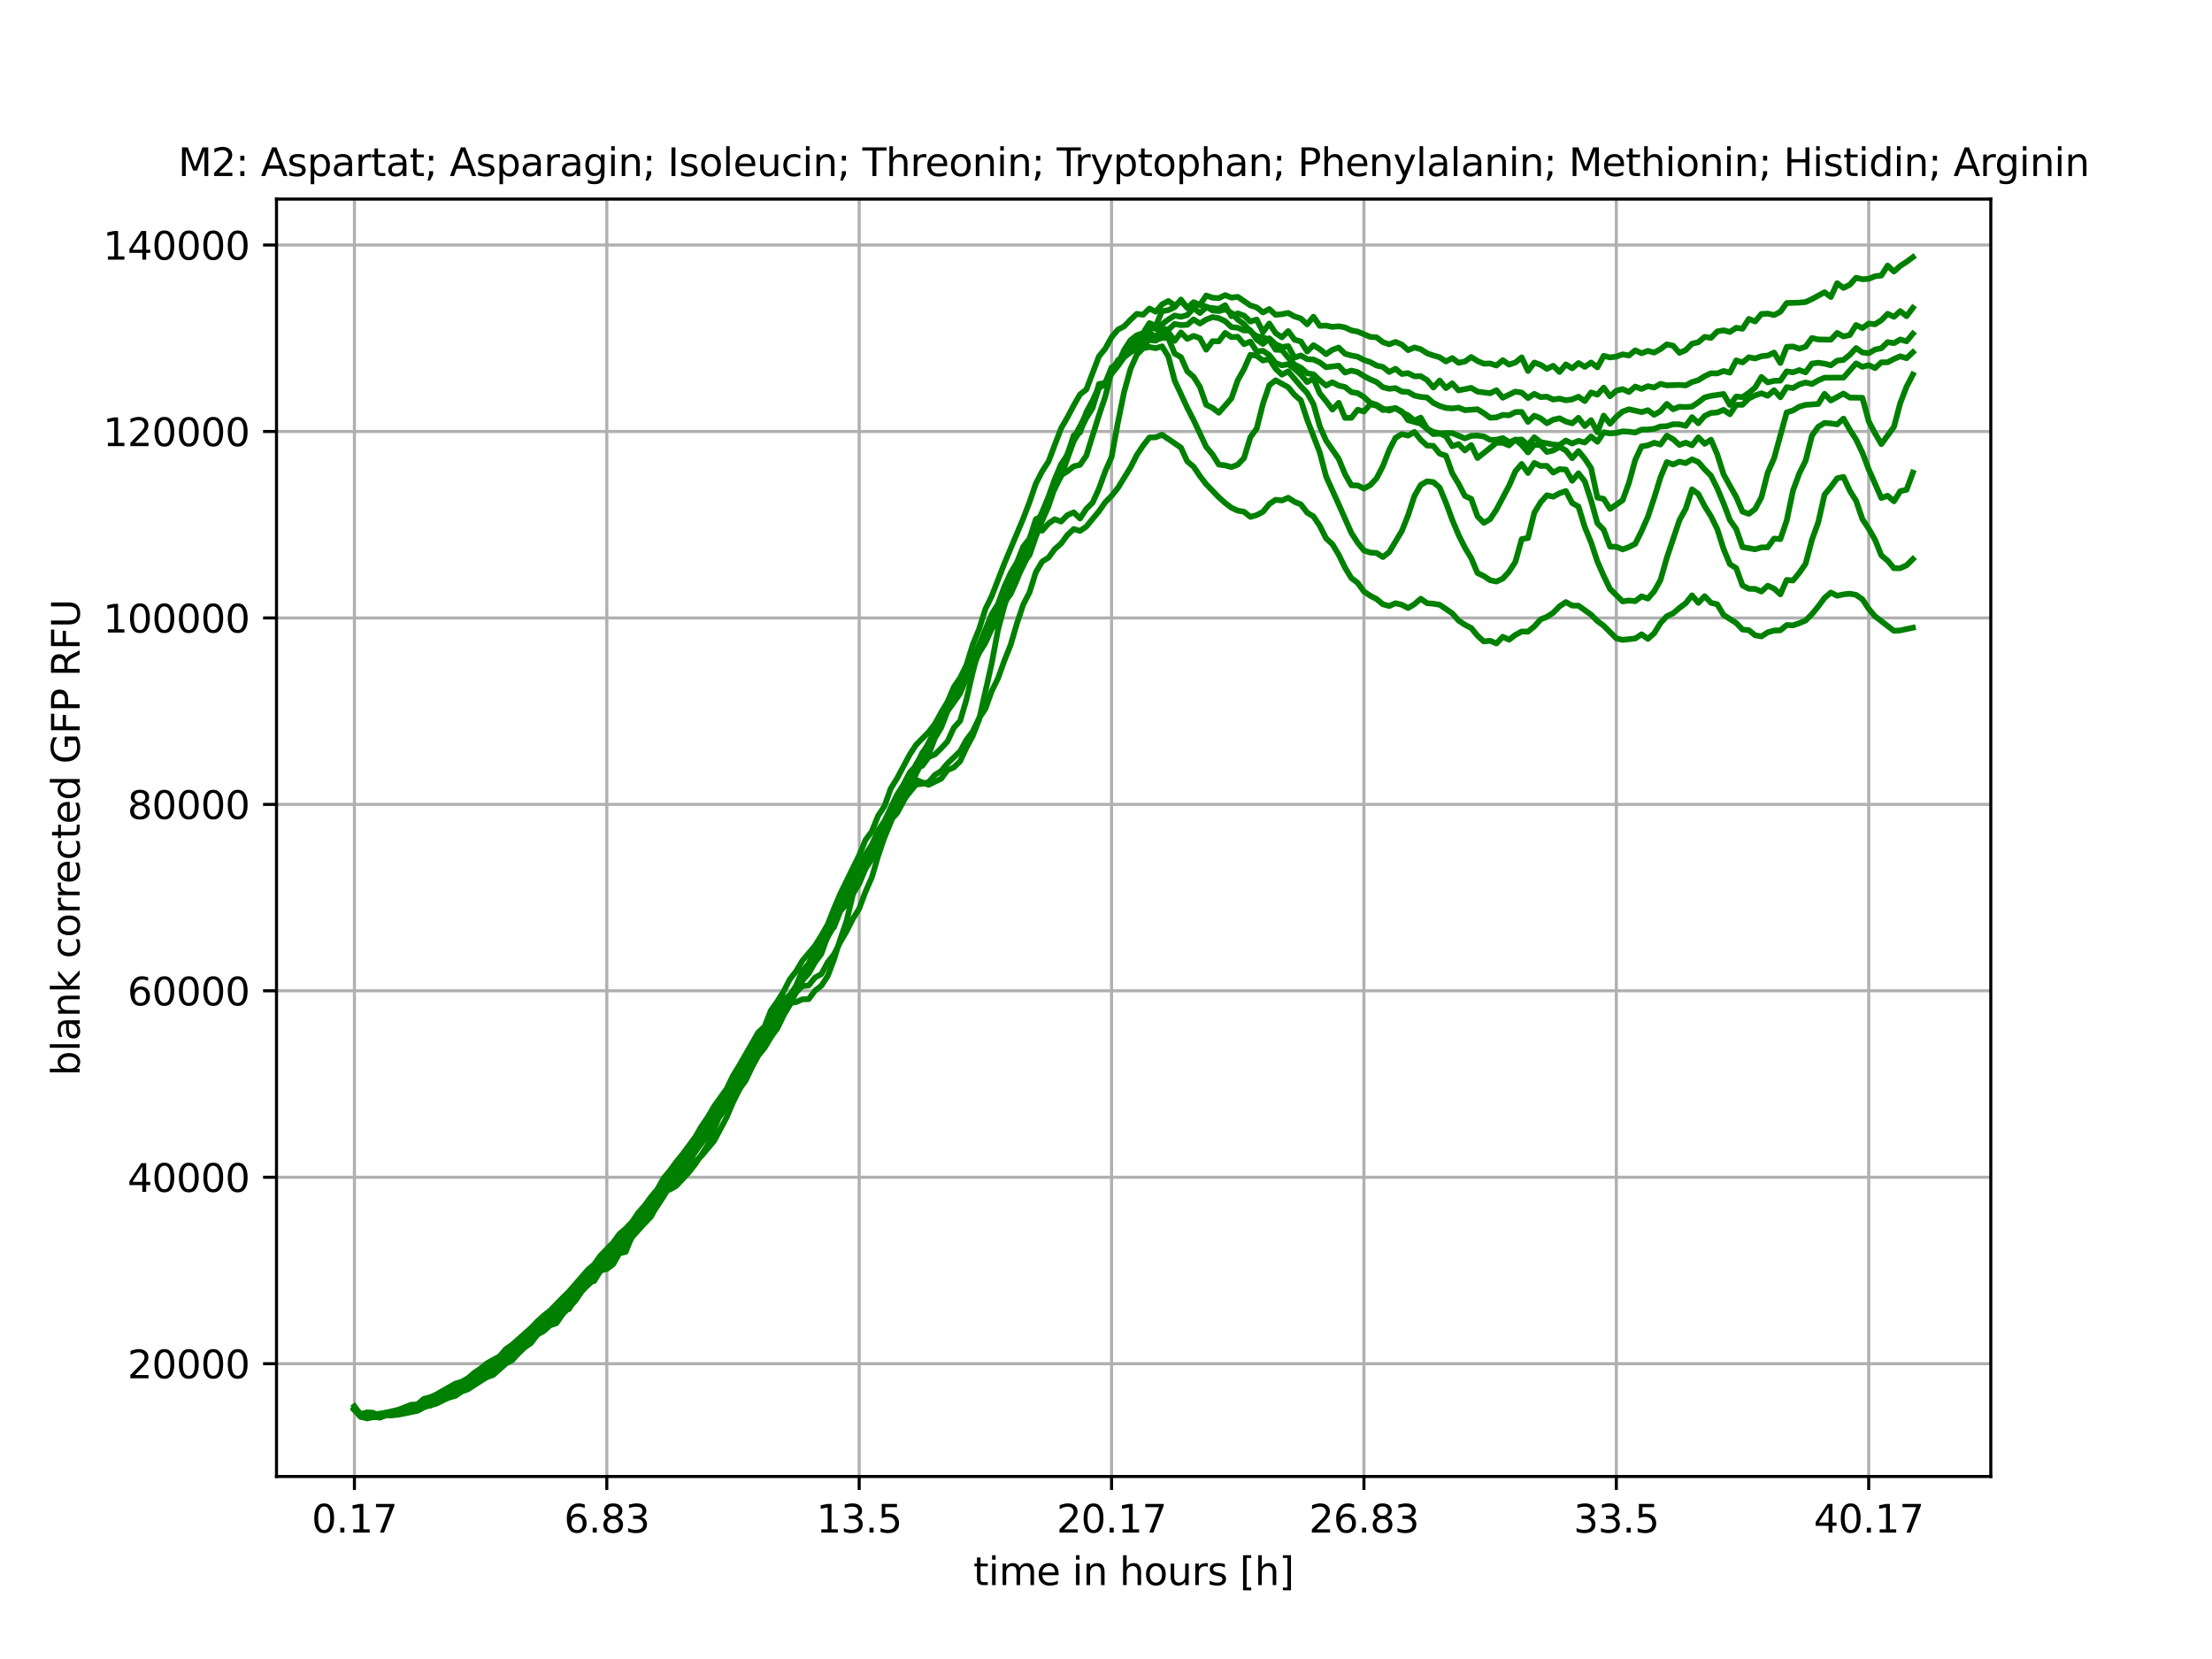 <?xml version="1.0" encoding="utf-8" standalone="no"?>
<!DOCTYPE svg PUBLIC "-//W3C//DTD SVG 1.1//EN"
  "http://www.w3.org/Graphics/SVG/1.1/DTD/svg11.dtd">
<svg xmlns:xlink="http://www.w3.org/1999/xlink" width="576pt" height="432pt" viewBox="0 0 576 432" xmlns="http://www.w3.org/2000/svg" version="1.1">
 <defs>
  <style type="text/css">*{stroke-linejoin: round; stroke-linecap: butt}</style>
 </defs>
 <g id="figure_1">
  <g id="patch_1">
   <path d="M 0 432 
L 576 432 
L 576 0 
L 0 0 
z
" style="fill: #ffffff"/>
  </g>
  <g id="axes_1">
   <g id="patch_2">
    <path d="M 72 384.48 
L 518.4 384.48 
L 518.4 51.84 
L 72 51.84 
z
" style="fill: #ffffff"/>
   </g>
   <g id="matplotlib.axis_1">
    <g id="xtick_1">
     <g id="line2d_1">
      <path d="M 92.291 384.48 
L 92.291 51.84 
" clip-path="url(#p3d7b602598)" style="fill: none; stroke: #b0b0b0; stroke-width: 0.8; stroke-linecap: square"/>
     </g>
     <g id="line2d_2">
      <defs>
       <path id="mcd9ed68a28" d="M 0 0 
L 0 3.5 
" style="stroke: #000000; stroke-width: 0.8"/>
      </defs>
      <g>
       <use xlink:href="#mcd9ed68a28" x="92.291" y="384.48" style="stroke: #000000; stroke-width: 0.8"/>
      </g>
     </g>
     <g id="text_1">
      <!-- 0.17 -->
      <g transform="translate(81.158 399.078) scale(0.1 -0.1)">
       <defs>
        <path id="DejaVuSans-30" d="M 2034 4250 
Q 1547 4250 1301 3770 
Q 1056 3291 1056 2328 
Q 1056 1369 1301 889 
Q 1547 409 2034 409 
Q 2525 409 2770 889 
Q 3016 1369 3016 2328 
Q 3016 3291 2770 3770 
Q 2525 4250 2034 4250 
z
M 2034 4750 
Q 2819 4750 3233 4129 
Q 3647 3509 3647 2328 
Q 3647 1150 3233 529 
Q 2819 -91 2034 -91 
Q 1250 -91 836 529 
Q 422 1150 422 2328 
Q 422 3509 836 4129 
Q 1250 4750 2034 4750 
z
" transform="scale(0.016)"/>
        <path id="DejaVuSans-2e" d="M 684 794 
L 1344 794 
L 1344 0 
L 684 0 
L 684 794 
z
" transform="scale(0.016)"/>
        <path id="DejaVuSans-31" d="M 794 531 
L 1825 531 
L 1825 4091 
L 703 3866 
L 703 4441 
L 1819 4666 
L 2450 4666 
L 2450 531 
L 3481 531 
L 3481 0 
L 794 0 
L 794 531 
z
" transform="scale(0.016)"/>
        <path id="DejaVuSans-37" d="M 525 4666 
L 3525 4666 
L 3525 4397 
L 1831 0 
L 1172 0 
L 2766 4134 
L 525 4134 
L 525 4666 
z
" transform="scale(0.016)"/>
       </defs>
       <use xlink:href="#DejaVuSans-30"/>
       <use xlink:href="#DejaVuSans-2e" x="63.623"/>
       <use xlink:href="#DejaVuSans-31" x="95.41"/>
       <use xlink:href="#DejaVuSans-37" x="159.033"/>
      </g>
     </g>
    </g>
    <g id="xtick_2">
     <g id="line2d_3">
      <path d="M 158.01 384.48 
L 158.01 51.84 
" clip-path="url(#p3d7b602598)" style="fill: none; stroke: #b0b0b0; stroke-width: 0.8; stroke-linecap: square"/>
     </g>
     <g id="line2d_4">
      <g>
       <use xlink:href="#mcd9ed68a28" x="158.01" y="384.48" style="stroke: #000000; stroke-width: 0.8"/>
      </g>
     </g>
     <g id="text_2">
      <!-- 6.83 -->
      <g transform="translate(146.878 399.078) scale(0.1 -0.1)">
       <defs>
        <path id="DejaVuSans-36" d="M 2113 2584 
Q 1688 2584 1439 2293 
Q 1191 2003 1191 1497 
Q 1191 994 1439 701 
Q 1688 409 2113 409 
Q 2538 409 2786 701 
Q 3034 994 3034 1497 
Q 3034 2003 2786 2293 
Q 2538 2584 2113 2584 
z
M 3366 4563 
L 3366 3988 
Q 3128 4100 2886 4159 
Q 2644 4219 2406 4219 
Q 1781 4219 1451 3797 
Q 1122 3375 1075 2522 
Q 1259 2794 1537 2939 
Q 1816 3084 2150 3084 
Q 2853 3084 3261 2657 
Q 3669 2231 3669 1497 
Q 3669 778 3244 343 
Q 2819 -91 2113 -91 
Q 1303 -91 875 529 
Q 447 1150 447 2328 
Q 447 3434 972 4092 
Q 1497 4750 2381 4750 
Q 2619 4750 2861 4703 
Q 3103 4656 3366 4563 
z
" transform="scale(0.016)"/>
        <path id="DejaVuSans-38" d="M 2034 2216 
Q 1584 2216 1326 1975 
Q 1069 1734 1069 1313 
Q 1069 891 1326 650 
Q 1584 409 2034 409 
Q 2484 409 2743 651 
Q 3003 894 3003 1313 
Q 3003 1734 2745 1975 
Q 2488 2216 2034 2216 
z
M 1403 2484 
Q 997 2584 770 2862 
Q 544 3141 544 3541 
Q 544 4100 942 4425 
Q 1341 4750 2034 4750 
Q 2731 4750 3128 4425 
Q 3525 4100 3525 3541 
Q 3525 3141 3298 2862 
Q 3072 2584 2669 2484 
Q 3125 2378 3379 2068 
Q 3634 1759 3634 1313 
Q 3634 634 3220 271 
Q 2806 -91 2034 -91 
Q 1263 -91 848 271 
Q 434 634 434 1313 
Q 434 1759 690 2068 
Q 947 2378 1403 2484 
z
M 1172 3481 
Q 1172 3119 1398 2916 
Q 1625 2713 2034 2713 
Q 2441 2713 2670 2916 
Q 2900 3119 2900 3481 
Q 2900 3844 2670 4047 
Q 2441 4250 2034 4250 
Q 1625 4250 1398 4047 
Q 1172 3844 1172 3481 
z
" transform="scale(0.016)"/>
        <path id="DejaVuSans-33" d="M 2597 2516 
Q 3050 2419 3304 2112 
Q 3559 1806 3559 1356 
Q 3559 666 3084 287 
Q 2609 -91 1734 -91 
Q 1441 -91 1130 -33 
Q 819 25 488 141 
L 488 750 
Q 750 597 1062 519 
Q 1375 441 1716 441 
Q 2309 441 2620 675 
Q 2931 909 2931 1356 
Q 2931 1769 2642 2001 
Q 2353 2234 1838 2234 
L 1294 2234 
L 1294 2753 
L 1863 2753 
Q 2328 2753 2575 2939 
Q 2822 3125 2822 3475 
Q 2822 3834 2567 4026 
Q 2313 4219 1838 4219 
Q 1578 4219 1281 4162 
Q 984 4106 628 3988 
L 628 4550 
Q 988 4650 1302 4700 
Q 1616 4750 1894 4750 
Q 2613 4750 3031 4423 
Q 3450 4097 3450 3541 
Q 3450 3153 3228 2886 
Q 3006 2619 2597 2516 
z
" transform="scale(0.016)"/>
       </defs>
       <use xlink:href="#DejaVuSans-36"/>
       <use xlink:href="#DejaVuSans-2e" x="63.623"/>
       <use xlink:href="#DejaVuSans-38" x="95.41"/>
       <use xlink:href="#DejaVuSans-33" x="159.033"/>
      </g>
     </g>
    </g>
    <g id="xtick_3">
     <g id="line2d_5">
      <path d="M 223.73 384.48 
L 223.73 51.84 
" clip-path="url(#p3d7b602598)" style="fill: none; stroke: #b0b0b0; stroke-width: 0.8; stroke-linecap: square"/>
     </g>
     <g id="line2d_6">
      <g>
       <use xlink:href="#mcd9ed68a28" x="223.73" y="384.48" style="stroke: #000000; stroke-width: 0.8"/>
      </g>
     </g>
     <g id="text_3">
      <!-- 13.5 -->
      <g transform="translate(212.597 399.078) scale(0.1 -0.1)">
       <defs>
        <path id="DejaVuSans-35" d="M 691 4666 
L 3169 4666 
L 3169 4134 
L 1269 4134 
L 1269 2991 
Q 1406 3038 1543 3061 
Q 1681 3084 1819 3084 
Q 2600 3084 3056 2656 
Q 3513 2228 3513 1497 
Q 3513 744 3044 326 
Q 2575 -91 1722 -91 
Q 1428 -91 1123 -41 
Q 819 9 494 109 
L 494 744 
Q 775 591 1075 516 
Q 1375 441 1709 441 
Q 2250 441 2565 725 
Q 2881 1009 2881 1497 
Q 2881 1984 2565 2268 
Q 2250 2553 1709 2553 
Q 1456 2553 1204 2497 
Q 953 2441 691 2322 
L 691 4666 
z
" transform="scale(0.016)"/>
       </defs>
       <use xlink:href="#DejaVuSans-31"/>
       <use xlink:href="#DejaVuSans-33" x="63.623"/>
       <use xlink:href="#DejaVuSans-2e" x="127.246"/>
       <use xlink:href="#DejaVuSans-35" x="159.033"/>
      </g>
     </g>
    </g>
    <g id="xtick_4">
     <g id="line2d_7">
      <path d="M 289.45 384.48 
L 289.45 51.84 
" clip-path="url(#p3d7b602598)" style="fill: none; stroke: #b0b0b0; stroke-width: 0.8; stroke-linecap: square"/>
     </g>
     <g id="line2d_8">
      <g>
       <use xlink:href="#mcd9ed68a28" x="289.45" y="384.48" style="stroke: #000000; stroke-width: 0.8"/>
      </g>
     </g>
     <g id="text_4">
      <!-- 20.17 -->
      <g transform="translate(275.135 399.078) scale(0.1 -0.1)">
       <defs>
        <path id="DejaVuSans-32" d="M 1228 531 
L 3431 531 
L 3431 0 
L 469 0 
L 469 531 
Q 828 903 1448 1529 
Q 2069 2156 2228 2338 
Q 2531 2678 2651 2914 
Q 2772 3150 2772 3378 
Q 2772 3750 2511 3984 
Q 2250 4219 1831 4219 
Q 1534 4219 1204 4116 
Q 875 4013 500 3803 
L 500 4441 
Q 881 4594 1212 4672 
Q 1544 4750 1819 4750 
Q 2544 4750 2975 4387 
Q 3406 4025 3406 3419 
Q 3406 3131 3298 2873 
Q 3191 2616 2906 2266 
Q 2828 2175 2409 1742 
Q 1991 1309 1228 531 
z
" transform="scale(0.016)"/>
       </defs>
       <use xlink:href="#DejaVuSans-32"/>
       <use xlink:href="#DejaVuSans-30" x="63.623"/>
       <use xlink:href="#DejaVuSans-2e" x="127.246"/>
       <use xlink:href="#DejaVuSans-31" x="159.033"/>
       <use xlink:href="#DejaVuSans-37" x="222.656"/>
      </g>
     </g>
    </g>
    <g id="xtick_5">
     <g id="line2d_9">
      <path d="M 355.169 384.48 
L 355.169 51.84 
" clip-path="url(#p3d7b602598)" style="fill: none; stroke: #b0b0b0; stroke-width: 0.8; stroke-linecap: square"/>
     </g>
     <g id="line2d_10">
      <g>
       <use xlink:href="#mcd9ed68a28" x="355.169" y="384.48" style="stroke: #000000; stroke-width: 0.8"/>
      </g>
     </g>
     <g id="text_5">
      <!-- 26.83 -->
      <g transform="translate(340.855 399.078) scale(0.1 -0.1)">
       <use xlink:href="#DejaVuSans-32"/>
       <use xlink:href="#DejaVuSans-36" x="63.623"/>
       <use xlink:href="#DejaVuSans-2e" x="127.246"/>
       <use xlink:href="#DejaVuSans-38" x="159.033"/>
       <use xlink:href="#DejaVuSans-33" x="222.656"/>
      </g>
     </g>
    </g>
    <g id="xtick_6">
     <g id="line2d_11">
      <path d="M 420.889 384.48 
L 420.889 51.84 
" clip-path="url(#p3d7b602598)" style="fill: none; stroke: #b0b0b0; stroke-width: 0.8; stroke-linecap: square"/>
     </g>
     <g id="line2d_12">
      <g>
       <use xlink:href="#mcd9ed68a28" x="420.889" y="384.48" style="stroke: #000000; stroke-width: 0.8"/>
      </g>
     </g>
     <g id="text_6">
      <!-- 33.5 -->
      <g transform="translate(409.756 399.078) scale(0.1 -0.1)">
       <use xlink:href="#DejaVuSans-33"/>
       <use xlink:href="#DejaVuSans-33" x="63.623"/>
       <use xlink:href="#DejaVuSans-2e" x="127.246"/>
       <use xlink:href="#DejaVuSans-35" x="159.033"/>
      </g>
     </g>
    </g>
    <g id="xtick_7">
     <g id="line2d_13">
      <path d="M 486.608 384.48 
L 486.608 51.84 
" clip-path="url(#p3d7b602598)" style="fill: none; stroke: #b0b0b0; stroke-width: 0.8; stroke-linecap: square"/>
     </g>
     <g id="line2d_14">
      <g>
       <use xlink:href="#mcd9ed68a28" x="486.608" y="384.48" style="stroke: #000000; stroke-width: 0.8"/>
      </g>
     </g>
     <g id="text_7">
      <!-- 40.17 -->
      <g transform="translate(472.294 399.078) scale(0.1 -0.1)">
       <defs>
        <path id="DejaVuSans-34" d="M 2419 4116 
L 825 1625 
L 2419 1625 
L 2419 4116 
z
M 2253 4666 
L 3047 4666 
L 3047 1625 
L 3713 1625 
L 3713 1100 
L 3047 1100 
L 3047 0 
L 2419 0 
L 2419 1100 
L 313 1100 
L 313 1709 
L 2253 4666 
z
" transform="scale(0.016)"/>
       </defs>
       <use xlink:href="#DejaVuSans-34"/>
       <use xlink:href="#DejaVuSans-30" x="63.623"/>
       <use xlink:href="#DejaVuSans-2e" x="127.246"/>
       <use xlink:href="#DejaVuSans-31" x="159.033"/>
       <use xlink:href="#DejaVuSans-37" x="222.656"/>
      </g>
     </g>
    </g>
    <g id="text_8">
     <!-- time in hours [h] -->
     <g transform="translate(253.452 412.757) scale(0.1 -0.1)">
      <defs>
       <path id="DejaVuSans-74" d="M 1172 4494 
L 1172 3500 
L 2356 3500 
L 2356 3053 
L 1172 3053 
L 1172 1153 
Q 1172 725 1289 603 
Q 1406 481 1766 481 
L 2356 481 
L 2356 0 
L 1766 0 
Q 1100 0 847 248 
Q 594 497 594 1153 
L 594 3053 
L 172 3053 
L 172 3500 
L 594 3500 
L 594 4494 
L 1172 4494 
z
" transform="scale(0.016)"/>
       <path id="DejaVuSans-69" d="M 603 3500 
L 1178 3500 
L 1178 0 
L 603 0 
L 603 3500 
z
M 603 4863 
L 1178 4863 
L 1178 4134 
L 603 4134 
L 603 4863 
z
" transform="scale(0.016)"/>
       <path id="DejaVuSans-6d" d="M 3328 2828 
Q 3544 3216 3844 3400 
Q 4144 3584 4550 3584 
Q 5097 3584 5394 3201 
Q 5691 2819 5691 2113 
L 5691 0 
L 5113 0 
L 5113 2094 
Q 5113 2597 4934 2840 
Q 4756 3084 4391 3084 
Q 3944 3084 3684 2787 
Q 3425 2491 3425 1978 
L 3425 0 
L 2847 0 
L 2847 2094 
Q 2847 2600 2669 2842 
Q 2491 3084 2119 3084 
Q 1678 3084 1418 2786 
Q 1159 2488 1159 1978 
L 1159 0 
L 581 0 
L 581 3500 
L 1159 3500 
L 1159 2956 
Q 1356 3278 1631 3431 
Q 1906 3584 2284 3584 
Q 2666 3584 2933 3390 
Q 3200 3197 3328 2828 
z
" transform="scale(0.016)"/>
       <path id="DejaVuSans-65" d="M 3597 1894 
L 3597 1613 
L 953 1613 
Q 991 1019 1311 708 
Q 1631 397 2203 397 
Q 2534 397 2845 478 
Q 3156 559 3463 722 
L 3463 178 
Q 3153 47 2828 -22 
Q 2503 -91 2169 -91 
Q 1331 -91 842 396 
Q 353 884 353 1716 
Q 353 2575 817 3079 
Q 1281 3584 2069 3584 
Q 2775 3584 3186 3129 
Q 3597 2675 3597 1894 
z
M 3022 2063 
Q 3016 2534 2758 2815 
Q 2500 3097 2075 3097 
Q 1594 3097 1305 2825 
Q 1016 2553 972 2059 
L 3022 2063 
z
" transform="scale(0.016)"/>
       <path id="DejaVuSans-20" transform="scale(0.016)"/>
       <path id="DejaVuSans-6e" d="M 3513 2113 
L 3513 0 
L 2938 0 
L 2938 2094 
Q 2938 2591 2744 2837 
Q 2550 3084 2163 3084 
Q 1697 3084 1428 2787 
Q 1159 2491 1159 1978 
L 1159 0 
L 581 0 
L 581 3500 
L 1159 3500 
L 1159 2956 
Q 1366 3272 1645 3428 
Q 1925 3584 2291 3584 
Q 2894 3584 3203 3211 
Q 3513 2838 3513 2113 
z
" transform="scale(0.016)"/>
       <path id="DejaVuSans-68" d="M 3513 2113 
L 3513 0 
L 2938 0 
L 2938 2094 
Q 2938 2591 2744 2837 
Q 2550 3084 2163 3084 
Q 1697 3084 1428 2787 
Q 1159 2491 1159 1978 
L 1159 0 
L 581 0 
L 581 4863 
L 1159 4863 
L 1159 2956 
Q 1366 3272 1645 3428 
Q 1925 3584 2291 3584 
Q 2894 3584 3203 3211 
Q 3513 2838 3513 2113 
z
" transform="scale(0.016)"/>
       <path id="DejaVuSans-6f" d="M 1959 3097 
Q 1497 3097 1228 2736 
Q 959 2375 959 1747 
Q 959 1119 1226 758 
Q 1494 397 1959 397 
Q 2419 397 2687 759 
Q 2956 1122 2956 1747 
Q 2956 2369 2687 2733 
Q 2419 3097 1959 3097 
z
M 1959 3584 
Q 2709 3584 3137 3096 
Q 3566 2609 3566 1747 
Q 3566 888 3137 398 
Q 2709 -91 1959 -91 
Q 1206 -91 779 398 
Q 353 888 353 1747 
Q 353 2609 779 3096 
Q 1206 3584 1959 3584 
z
" transform="scale(0.016)"/>
       <path id="DejaVuSans-75" d="M 544 1381 
L 544 3500 
L 1119 3500 
L 1119 1403 
Q 1119 906 1312 657 
Q 1506 409 1894 409 
Q 2359 409 2629 706 
Q 2900 1003 2900 1516 
L 2900 3500 
L 3475 3500 
L 3475 0 
L 2900 0 
L 2900 538 
Q 2691 219 2414 64 
Q 2138 -91 1772 -91 
Q 1169 -91 856 284 
Q 544 659 544 1381 
z
M 1991 3584 
L 1991 3584 
z
" transform="scale(0.016)"/>
       <path id="DejaVuSans-72" d="M 2631 2963 
Q 2534 3019 2420 3045 
Q 2306 3072 2169 3072 
Q 1681 3072 1420 2755 
Q 1159 2438 1159 1844 
L 1159 0 
L 581 0 
L 581 3500 
L 1159 3500 
L 1159 2956 
Q 1341 3275 1631 3429 
Q 1922 3584 2338 3584 
Q 2397 3584 2469 3576 
Q 2541 3569 2628 3553 
L 2631 2963 
z
" transform="scale(0.016)"/>
       <path id="DejaVuSans-73" d="M 2834 3397 
L 2834 2853 
Q 2591 2978 2328 3040 
Q 2066 3103 1784 3103 
Q 1356 3103 1142 2972 
Q 928 2841 928 2578 
Q 928 2378 1081 2264 
Q 1234 2150 1697 2047 
L 1894 2003 
Q 2506 1872 2764 1633 
Q 3022 1394 3022 966 
Q 3022 478 2636 193 
Q 2250 -91 1575 -91 
Q 1294 -91 989 -36 
Q 684 19 347 128 
L 347 722 
Q 666 556 975 473 
Q 1284 391 1588 391 
Q 1994 391 2212 530 
Q 2431 669 2431 922 
Q 2431 1156 2273 1281 
Q 2116 1406 1581 1522 
L 1381 1569 
Q 847 1681 609 1914 
Q 372 2147 372 2553 
Q 372 3047 722 3315 
Q 1072 3584 1716 3584 
Q 2034 3584 2315 3537 
Q 2597 3491 2834 3397 
z
" transform="scale(0.016)"/>
       <path id="DejaVuSans-5b" d="M 550 4863 
L 1875 4863 
L 1875 4416 
L 1125 4416 
L 1125 -397 
L 1875 -397 
L 1875 -844 
L 550 -844 
L 550 4863 
z
" transform="scale(0.016)"/>
       <path id="DejaVuSans-5d" d="M 1947 4863 
L 1947 -844 
L 622 -844 
L 622 -397 
L 1369 -397 
L 1369 4416 
L 622 4416 
L 622 4863 
L 1947 4863 
z
" transform="scale(0.016)"/>
      </defs>
      <use xlink:href="#DejaVuSans-74"/>
      <use xlink:href="#DejaVuSans-69" x="39.209"/>
      <use xlink:href="#DejaVuSans-6d" x="66.992"/>
      <use xlink:href="#DejaVuSans-65" x="164.404"/>
      <use xlink:href="#DejaVuSans-20" x="225.928"/>
      <use xlink:href="#DejaVuSans-69" x="257.715"/>
      <use xlink:href="#DejaVuSans-6e" x="285.498"/>
      <use xlink:href="#DejaVuSans-20" x="348.877"/>
      <use xlink:href="#DejaVuSans-68" x="380.664"/>
      <use xlink:href="#DejaVuSans-6f" x="444.043"/>
      <use xlink:href="#DejaVuSans-75" x="505.225"/>
      <use xlink:href="#DejaVuSans-72" x="568.604"/>
      <use xlink:href="#DejaVuSans-73" x="609.717"/>
      <use xlink:href="#DejaVuSans-20" x="661.816"/>
      <use xlink:href="#DejaVuSans-5b" x="693.604"/>
      <use xlink:href="#DejaVuSans-68" x="732.617"/>
      <use xlink:href="#DejaVuSans-5d" x="795.996"/>
     </g>
    </g>
   </g>
   <g id="matplotlib.axis_2">
    <g id="ytick_1">
     <g id="line2d_15">
      <path d="M 72 355.1 
L 518.4 355.1 
" clip-path="url(#p3d7b602598)" style="fill: none; stroke: #b0b0b0; stroke-width: 0.8; stroke-linecap: square"/>
     </g>
     <g id="line2d_16">
      <defs>
       <path id="mf11121a5fe" d="M 0 0 
L -3.5 0 
" style="stroke: #000000; stroke-width: 0.8"/>
      </defs>
      <g>
       <use xlink:href="#mf11121a5fe" x="72" y="355.1" style="stroke: #000000; stroke-width: 0.8"/>
      </g>
     </g>
     <g id="text_9">
      <!-- 20000 -->
      <g transform="translate(33.188 358.9) scale(0.1 -0.1)">
       <use xlink:href="#DejaVuSans-32"/>
       <use xlink:href="#DejaVuSans-30" x="63.623"/>
       <use xlink:href="#DejaVuSans-30" x="127.246"/>
       <use xlink:href="#DejaVuSans-30" x="190.869"/>
       <use xlink:href="#DejaVuSans-30" x="254.492"/>
      </g>
     </g>
    </g>
    <g id="ytick_2">
     <g id="line2d_17">
      <path d="M 72 306.552 
L 518.4 306.552 
" clip-path="url(#p3d7b602598)" style="fill: none; stroke: #b0b0b0; stroke-width: 0.8; stroke-linecap: square"/>
     </g>
     <g id="line2d_18">
      <g>
       <use xlink:href="#mf11121a5fe" x="72" y="306.552" style="stroke: #000000; stroke-width: 0.8"/>
      </g>
     </g>
     <g id="text_10">
      <!-- 40000 -->
      <g transform="translate(33.188 310.352) scale(0.1 -0.1)">
       <use xlink:href="#DejaVuSans-34"/>
       <use xlink:href="#DejaVuSans-30" x="63.623"/>
       <use xlink:href="#DejaVuSans-30" x="127.246"/>
       <use xlink:href="#DejaVuSans-30" x="190.869"/>
       <use xlink:href="#DejaVuSans-30" x="254.492"/>
      </g>
     </g>
    </g>
    <g id="ytick_3">
     <g id="line2d_19">
      <path d="M 72 258.005 
L 518.4 258.005 
" clip-path="url(#p3d7b602598)" style="fill: none; stroke: #b0b0b0; stroke-width: 0.8; stroke-linecap: square"/>
     </g>
     <g id="line2d_20">
      <g>
       <use xlink:href="#mf11121a5fe" x="72" y="258.005" style="stroke: #000000; stroke-width: 0.8"/>
      </g>
     </g>
     <g id="text_11">
      <!-- 60000 -->
      <g transform="translate(33.188 261.804) scale(0.1 -0.1)">
       <use xlink:href="#DejaVuSans-36"/>
       <use xlink:href="#DejaVuSans-30" x="63.623"/>
       <use xlink:href="#DejaVuSans-30" x="127.246"/>
       <use xlink:href="#DejaVuSans-30" x="190.869"/>
       <use xlink:href="#DejaVuSans-30" x="254.492"/>
      </g>
     </g>
    </g>
    <g id="ytick_4">
     <g id="line2d_21">
      <path d="M 72 209.457 
L 518.4 209.457 
" clip-path="url(#p3d7b602598)" style="fill: none; stroke: #b0b0b0; stroke-width: 0.8; stroke-linecap: square"/>
     </g>
     <g id="line2d_22">
      <g>
       <use xlink:href="#mf11121a5fe" x="72" y="209.457" style="stroke: #000000; stroke-width: 0.8"/>
      </g>
     </g>
     <g id="text_12">
      <!-- 80000 -->
      <g transform="translate(33.188 213.256) scale(0.1 -0.1)">
       <use xlink:href="#DejaVuSans-38"/>
       <use xlink:href="#DejaVuSans-30" x="63.623"/>
       <use xlink:href="#DejaVuSans-30" x="127.246"/>
       <use xlink:href="#DejaVuSans-30" x="190.869"/>
       <use xlink:href="#DejaVuSans-30" x="254.492"/>
      </g>
     </g>
    </g>
    <g id="ytick_5">
     <g id="line2d_23">
      <path d="M 72 160.909 
L 518.4 160.909 
" clip-path="url(#p3d7b602598)" style="fill: none; stroke: #b0b0b0; stroke-width: 0.8; stroke-linecap: square"/>
     </g>
     <g id="line2d_24">
      <g>
       <use xlink:href="#mf11121a5fe" x="72" y="160.909" style="stroke: #000000; stroke-width: 0.8"/>
      </g>
     </g>
     <g id="text_13">
      <!-- 100000 -->
      <g transform="translate(26.825 164.708) scale(0.1 -0.1)">
       <use xlink:href="#DejaVuSans-31"/>
       <use xlink:href="#DejaVuSans-30" x="63.623"/>
       <use xlink:href="#DejaVuSans-30" x="127.246"/>
       <use xlink:href="#DejaVuSans-30" x="190.869"/>
       <use xlink:href="#DejaVuSans-30" x="254.492"/>
       <use xlink:href="#DejaVuSans-30" x="318.115"/>
      </g>
     </g>
    </g>
    <g id="ytick_6">
     <g id="line2d_25">
      <path d="M 72 112.361 
L 518.4 112.361 
" clip-path="url(#p3d7b602598)" style="fill: none; stroke: #b0b0b0; stroke-width: 0.8; stroke-linecap: square"/>
     </g>
     <g id="line2d_26">
      <g>
       <use xlink:href="#mf11121a5fe" x="72" y="112.361" style="stroke: #000000; stroke-width: 0.8"/>
      </g>
     </g>
     <g id="text_14">
      <!-- 120000 -->
      <g transform="translate(26.825 116.16) scale(0.1 -0.1)">
       <use xlink:href="#DejaVuSans-31"/>
       <use xlink:href="#DejaVuSans-32" x="63.623"/>
       <use xlink:href="#DejaVuSans-30" x="127.246"/>
       <use xlink:href="#DejaVuSans-30" x="190.869"/>
       <use xlink:href="#DejaVuSans-30" x="254.492"/>
       <use xlink:href="#DejaVuSans-30" x="318.115"/>
      </g>
     </g>
    </g>
    <g id="ytick_7">
     <g id="line2d_27">
      <path d="M 72 63.813 
L 518.4 63.813 
" clip-path="url(#p3d7b602598)" style="fill: none; stroke: #b0b0b0; stroke-width: 0.8; stroke-linecap: square"/>
     </g>
     <g id="line2d_28">
      <g>
       <use xlink:href="#mf11121a5fe" x="72" y="63.813" style="stroke: #000000; stroke-width: 0.8"/>
      </g>
     </g>
     <g id="text_15">
      <!-- 140000 -->
      <g transform="translate(26.825 67.612) scale(0.1 -0.1)">
       <use xlink:href="#DejaVuSans-31"/>
       <use xlink:href="#DejaVuSans-34" x="63.623"/>
       <use xlink:href="#DejaVuSans-30" x="127.246"/>
       <use xlink:href="#DejaVuSans-30" x="190.869"/>
       <use xlink:href="#DejaVuSans-30" x="254.492"/>
       <use xlink:href="#DejaVuSans-30" x="318.115"/>
      </g>
     </g>
    </g>
    <g id="text_16">
     <!-- blank corrected GFP RFU -->
     <g transform="translate(20.745 280.149) rotate(-90) scale(0.1 -0.1)">
      <defs>
       <path id="DejaVuSans-62" d="M 3116 1747 
Q 3116 2381 2855 2742 
Q 2594 3103 2138 3103 
Q 1681 3103 1420 2742 
Q 1159 2381 1159 1747 
Q 1159 1113 1420 752 
Q 1681 391 2138 391 
Q 2594 391 2855 752 
Q 3116 1113 3116 1747 
z
M 1159 2969 
Q 1341 3281 1617 3432 
Q 1894 3584 2278 3584 
Q 2916 3584 3314 3078 
Q 3713 2572 3713 1747 
Q 3713 922 3314 415 
Q 2916 -91 2278 -91 
Q 1894 -91 1617 61 
Q 1341 213 1159 525 
L 1159 0 
L 581 0 
L 581 4863 
L 1159 4863 
L 1159 2969 
z
" transform="scale(0.016)"/>
       <path id="DejaVuSans-6c" d="M 603 4863 
L 1178 4863 
L 1178 0 
L 603 0 
L 603 4863 
z
" transform="scale(0.016)"/>
       <path id="DejaVuSans-61" d="M 2194 1759 
Q 1497 1759 1228 1600 
Q 959 1441 959 1056 
Q 959 750 1161 570 
Q 1363 391 1709 391 
Q 2188 391 2477 730 
Q 2766 1069 2766 1631 
L 2766 1759 
L 2194 1759 
z
M 3341 1997 
L 3341 0 
L 2766 0 
L 2766 531 
Q 2569 213 2275 61 
Q 1981 -91 1556 -91 
Q 1019 -91 701 211 
Q 384 513 384 1019 
Q 384 1609 779 1909 
Q 1175 2209 1959 2209 
L 2766 2209 
L 2766 2266 
Q 2766 2663 2505 2880 
Q 2244 3097 1772 3097 
Q 1472 3097 1187 3025 
Q 903 2953 641 2809 
L 641 3341 
Q 956 3463 1253 3523 
Q 1550 3584 1831 3584 
Q 2591 3584 2966 3190 
Q 3341 2797 3341 1997 
z
" transform="scale(0.016)"/>
       <path id="DejaVuSans-6b" d="M 581 4863 
L 1159 4863 
L 1159 1991 
L 2875 3500 
L 3609 3500 
L 1753 1863 
L 3688 0 
L 2938 0 
L 1159 1709 
L 1159 0 
L 581 0 
L 581 4863 
z
" transform="scale(0.016)"/>
       <path id="DejaVuSans-63" d="M 3122 3366 
L 3122 2828 
Q 2878 2963 2633 3030 
Q 2388 3097 2138 3097 
Q 1578 3097 1268 2742 
Q 959 2388 959 1747 
Q 959 1106 1268 751 
Q 1578 397 2138 397 
Q 2388 397 2633 464 
Q 2878 531 3122 666 
L 3122 134 
Q 2881 22 2623 -34 
Q 2366 -91 2075 -91 
Q 1284 -91 818 406 
Q 353 903 353 1747 
Q 353 2603 823 3093 
Q 1294 3584 2113 3584 
Q 2378 3584 2631 3529 
Q 2884 3475 3122 3366 
z
" transform="scale(0.016)"/>
       <path id="DejaVuSans-64" d="M 2906 2969 
L 2906 4863 
L 3481 4863 
L 3481 0 
L 2906 0 
L 2906 525 
Q 2725 213 2448 61 
Q 2172 -91 1784 -91 
Q 1150 -91 751 415 
Q 353 922 353 1747 
Q 353 2572 751 3078 
Q 1150 3584 1784 3584 
Q 2172 3584 2448 3432 
Q 2725 3281 2906 2969 
z
M 947 1747 
Q 947 1113 1208 752 
Q 1469 391 1925 391 
Q 2381 391 2643 752 
Q 2906 1113 2906 1747 
Q 2906 2381 2643 2742 
Q 2381 3103 1925 3103 
Q 1469 3103 1208 2742 
Q 947 2381 947 1747 
z
" transform="scale(0.016)"/>
       <path id="DejaVuSans-47" d="M 3809 666 
L 3809 1919 
L 2778 1919 
L 2778 2438 
L 4434 2438 
L 4434 434 
Q 4069 175 3628 42 
Q 3188 -91 2688 -91 
Q 1594 -91 976 548 
Q 359 1188 359 2328 
Q 359 3472 976 4111 
Q 1594 4750 2688 4750 
Q 3144 4750 3555 4637 
Q 3966 4525 4313 4306 
L 4313 3634 
Q 3963 3931 3569 4081 
Q 3175 4231 2741 4231 
Q 1884 4231 1454 3753 
Q 1025 3275 1025 2328 
Q 1025 1384 1454 906 
Q 1884 428 2741 428 
Q 3075 428 3337 486 
Q 3600 544 3809 666 
z
" transform="scale(0.016)"/>
       <path id="DejaVuSans-46" d="M 628 4666 
L 3309 4666 
L 3309 4134 
L 1259 4134 
L 1259 2759 
L 3109 2759 
L 3109 2228 
L 1259 2228 
L 1259 0 
L 628 0 
L 628 4666 
z
" transform="scale(0.016)"/>
       <path id="DejaVuSans-50" d="M 1259 4147 
L 1259 2394 
L 2053 2394 
Q 2494 2394 2734 2622 
Q 2975 2850 2975 3272 
Q 2975 3691 2734 3919 
Q 2494 4147 2053 4147 
L 1259 4147 
z
M 628 4666 
L 2053 4666 
Q 2838 4666 3239 4311 
Q 3641 3956 3641 3272 
Q 3641 2581 3239 2228 
Q 2838 1875 2053 1875 
L 1259 1875 
L 1259 0 
L 628 0 
L 628 4666 
z
" transform="scale(0.016)"/>
       <path id="DejaVuSans-52" d="M 2841 2188 
Q 3044 2119 3236 1894 
Q 3428 1669 3622 1275 
L 4263 0 
L 3584 0 
L 2988 1197 
Q 2756 1666 2539 1819 
Q 2322 1972 1947 1972 
L 1259 1972 
L 1259 0 
L 628 0 
L 628 4666 
L 2053 4666 
Q 2853 4666 3247 4331 
Q 3641 3997 3641 3322 
Q 3641 2881 3436 2590 
Q 3231 2300 2841 2188 
z
M 1259 4147 
L 1259 2491 
L 2053 2491 
Q 2509 2491 2742 2702 
Q 2975 2913 2975 3322 
Q 2975 3731 2742 3939 
Q 2509 4147 2053 4147 
L 1259 4147 
z
" transform="scale(0.016)"/>
       <path id="DejaVuSans-55" d="M 556 4666 
L 1191 4666 
L 1191 1831 
Q 1191 1081 1462 751 
Q 1734 422 2344 422 
Q 2950 422 3222 751 
Q 3494 1081 3494 1831 
L 3494 4666 
L 4128 4666 
L 4128 1753 
Q 4128 841 3676 375 
Q 3225 -91 2344 -91 
Q 1459 -91 1007 375 
Q 556 841 556 1753 
L 556 4666 
z
" transform="scale(0.016)"/>
      </defs>
      <use xlink:href="#DejaVuSans-62"/>
      <use xlink:href="#DejaVuSans-6c" x="63.477"/>
      <use xlink:href="#DejaVuSans-61" x="91.26"/>
      <use xlink:href="#DejaVuSans-6e" x="152.539"/>
      <use xlink:href="#DejaVuSans-6b" x="215.918"/>
      <use xlink:href="#DejaVuSans-20" x="273.828"/>
      <use xlink:href="#DejaVuSans-63" x="305.615"/>
      <use xlink:href="#DejaVuSans-6f" x="360.596"/>
      <use xlink:href="#DejaVuSans-72" x="421.777"/>
      <use xlink:href="#DejaVuSans-72" x="461.141"/>
      <use xlink:href="#DejaVuSans-65" x="500.004"/>
      <use xlink:href="#DejaVuSans-63" x="561.527"/>
      <use xlink:href="#DejaVuSans-74" x="616.508"/>
      <use xlink:href="#DejaVuSans-65" x="655.717"/>
      <use xlink:href="#DejaVuSans-64" x="717.24"/>
      <use xlink:href="#DejaVuSans-20" x="780.717"/>
      <use xlink:href="#DejaVuSans-47" x="812.504"/>
      <use xlink:href="#DejaVuSans-46" x="889.994"/>
      <use xlink:href="#DejaVuSans-50" x="947.514"/>
      <use xlink:href="#DejaVuSans-20" x="1007.816"/>
      <use xlink:href="#DejaVuSans-52" x="1039.604"/>
      <use xlink:href="#DejaVuSans-46" x="1109.086"/>
      <use xlink:href="#DejaVuSans-55" x="1166.605"/>
     </g>
    </g>
   </g>
   <g id="line2d_29">
    <path d="M 92.291 366.952 
L 93.934 368.899 
L 95.577 369.36 
L 97.22 369.01 
L 98.863 369.078 
L 102.149 367.552 
L 103.792 367.442 
L 105.435 366.646 
L 107.078 366.129 
L 108.721 365.767 
L 110.364 364.369 
L 112.007 363.906 
L 113.65 363.1 
L 118.579 360.289 
L 120.222 359.811 
L 121.865 358.869 
L 123.508 357.466 
L 125.151 356.354 
L 126.794 355.009 
L 130.08 353.186 
L 131.723 351.293 
L 133.366 350.159 
L 138.295 345.788 
L 139.938 344.076 
L 141.581 342.586 
L 143.224 341.282 
L 146.51 337.942 
L 148.153 336.323 
L 153.081 330.65 
L 154.724 329.24 
L 156.367 326.956 
L 159.653 323.572 
L 161.296 321.317 
L 162.939 319.924 
L 164.582 318.191 
L 166.225 315.77 
L 167.868 313.918 
L 169.511 311.68 
L 171.154 309.731 
L 172.797 306.796 
L 174.44 304.835 
L 176.083 302.565 
L 177.726 300.572 
L 181.012 296.116 
L 182.655 293.298 
L 184.298 290.904 
L 185.941 288.101 
L 189.227 283.508 
L 190.87 280.1 
L 192.513 277.43 
L 197.442 268.839 
L 199.085 267.322 
L 200.728 263.14 
L 202.371 260.838 
L 204.014 258.244 
L 205.657 255.03 
L 207.3 252.915 
L 208.943 250.165 
L 212.229 246.26 
L 213.872 243.626 
L 215.515 240.764 
L 217.158 236.601 
L 218.801 232.751 
L 223.73 222.704 
L 225.373 218.738 
L 227.016 216.5 
L 228.659 212.436 
L 230.302 209.943 
L 231.945 205.339 
L 233.588 202.7 
L 236.874 196.527 
L 238.517 193.995 
L 241.803 190.641 
L 243.446 188.505 
L 245.089 185.509 
L 246.732 182.756 
L 248.375 178.916 
L 250.018 176.508 
L 251.661 173.197 
L 253.304 167.847 
L 254.947 163.847 
L 256.59 158.604 
L 258.233 155.259 
L 261.519 146.765 
L 266.448 135.017 
L 268.091 130.725 
L 269.734 125.938 
L 271.377 122.739 
L 273.02 120.185 
L 276.306 111.527 
L 277.949 108.694 
L 279.592 105.575 
L 281.235 102.701 
L 282.878 101.436 
L 286.164 92.797 
L 287.807 90.787 
L 289.45 87.828 
L 291.093 85.838 
L 292.736 84.976 
L 294.379 83.265 
L 296.021 81.728 
L 297.664 81.961 
L 299.307 80.34 
L 300.95 81.17 
L 302.593 79.25 
L 304.236 78.386 
L 305.879 79.5 
L 307.522 78.502 
L 309.165 80.056 
L 310.808 79.364 
L 312.451 79.413 
L 314.094 79.828 
L 315.737 80.83 
L 317.38 80.998 
L 319.023 80.549 
L 320.666 81.483 
L 322.309 83.226 
L 323.952 84.406 
L 325.595 86.311 
L 327.238 87.561 
L 328.881 87.802 
L 330.524 88.527 
L 332.167 91.062 
L 333.81 91.137 
L 335.453 93.154 
L 337.096 94.938 
L 338.739 95.744 
L 340.382 97.193 
L 342.025 97.477 
L 343.668 99.036 
L 345.311 100.383 
L 346.954 99.538 
L 348.597 100.407 
L 350.24 100.783 
L 351.883 102.094 
L 353.526 102.376 
L 355.169 103.376 
L 356.812 104.878 
L 358.455 105.395 
L 360.098 106.398 
L 361.741 106.922 
L 363.384 106.301 
L 365.027 107.124 
L 366.67 109.415 
L 369.956 110.325 
L 373.242 113.049 
L 376.528 112.767 
L 378.171 112.78 
L 381.457 114.156 
L 383.1 113.486 
L 384.743 113.428 
L 386.386 113.663 
L 388.029 114.542 
L 389.672 114.503 
L 391.315 114.088 
L 392.958 115.1 
L 394.601 114.559 
L 396.244 114.44 
L 397.887 115.884 
L 399.53 113.869 
L 401.173 115.122 
L 404.459 115.751 
L 406.102 115.872 
L 407.745 114.719 
L 409.388 115.493 
L 411.031 114.789 
L 412.674 115.231 
L 414.317 113.656 
L 415.96 115.042 
L 417.603 112.576 
L 419.246 112.862 
L 420.889 112.729 
L 422.532 112.326 
L 424.175 112.415 
L 425.818 112.631 
L 427.461 111.867 
L 429.104 111.843 
L 430.747 111.665 
L 432.39 111.051 
L 434.033 110.988 
L 435.676 110.473 
L 437.319 110.483 
L 438.962 110.886 
L 440.604 108.629 
L 442.247 110.211 
L 443.89 108.306 
L 445.533 107.529 
L 447.176 107.4 
L 448.819 106.735 
L 450.462 107.876 
L 452.105 105.41 
L 453.748 105.398 
L 455.391 103.762 
L 457.034 102.939 
L 458.677 102.417 
L 460.32 103.051 
L 461.963 101.611 
L 463.606 103.449 
L 465.249 100.82 
L 466.892 101.048 
L 468.535 100.099 
L 470.178 99.601 
L 471.821 99.987 
L 473.464 99.045 
L 475.107 98.351 
L 480.036 98.332 
L 483.322 94.623 
L 484.965 95.526 
L 486.608 95.077 
L 488.251 95.839 
L 489.894 94.351 
L 491.537 94.343 
L 493.18 93.47 
L 494.823 92.78 
L 496.466 93.271 
L 498.109 91.729 
L 498.109 91.729 
" clip-path="url(#p3d7b602598)" style="fill: none; stroke: #008000; stroke-width: 1.5; stroke-linecap: square"/>
   </g>
   <g id="line2d_30">
    <path d="M 92.291 366.884 
L 93.934 368.94 
L 95.577 368.668 
L 98.863 368.413 
L 100.506 367.86 
L 103.792 367.083 
L 107.078 365.784 
L 108.721 365.709 
L 110.364 364.265 
L 112.007 363.867 
L 113.65 363.33 
L 116.936 361.653 
L 118.579 361.078 
L 120.222 360.036 
L 121.865 359.196 
L 123.508 357.784 
L 125.151 357.187 
L 128.437 354.339 
L 130.08 353.468 
L 133.366 350.421 
L 135.009 348.992 
L 136.652 347.907 
L 138.295 346.346 
L 141.581 343.817 
L 143.224 342.955 
L 144.867 341.552 
L 146.51 339.991 
L 148.153 338.141 
L 149.796 337.037 
L 151.438 335.003 
L 154.724 330.111 
L 156.367 327.602 
L 158.01 326.429 
L 159.653 324.849 
L 161.296 322.254 
L 164.582 318.601 
L 166.225 316.351 
L 169.511 312.406 
L 171.154 311.396 
L 174.44 308.891 
L 176.083 307.505 
L 177.726 306.517 
L 179.369 304.813 
L 181.012 302.378 
L 182.655 301.024 
L 185.941 297.092 
L 189.227 290.924 
L 190.87 287.057 
L 192.513 283.724 
L 194.156 278.898 
L 195.799 274.468 
L 197.442 271.199 
L 199.085 268.815 
L 200.728 265.259 
L 204.014 260.955 
L 205.657 259.999 
L 208.943 256.787 
L 210.586 256.598 
L 212.229 254.566 
L 213.872 253.658 
L 215.515 250.583 
L 217.158 248.502 
L 218.801 245.308 
L 220.444 242.507 
L 222.087 239.244 
L 223.73 236.611 
L 225.373 232.202 
L 227.016 228.481 
L 228.659 222.898 
L 230.302 218.056 
L 231.945 214.121 
L 233.588 209.594 
L 235.231 208.3 
L 238.517 204.3 
L 240.16 204.103 
L 241.803 203.668 
L 243.446 201.782 
L 245.089 200.746 
L 246.732 198.787 
L 250.018 195.631 
L 251.661 192.648 
L 253.304 190.48 
L 254.947 187.004 
L 256.59 184.56 
L 258.233 179.984 
L 259.876 176.649 
L 261.519 172.069 
L 263.162 167.959 
L 264.805 162.344 
L 266.448 157.439 
L 268.091 154.242 
L 269.734 149.011 
L 271.377 146.227 
L 273.02 145.212 
L 274.663 142.984 
L 276.306 141.539 
L 277.949 139.296 
L 279.592 137.757 
L 281.235 138.248 
L 282.878 137.107 
L 286.164 133.136 
L 287.807 130.779 
L 289.45 129.116 
L 291.093 127.072 
L 294.379 121.722 
L 296.021 118.486 
L 297.664 116.03 
L 299.307 113.918 
L 300.95 113.865 
L 302.593 113.209 
L 305.879 115.43 
L 307.522 116.581 
L 309.165 120.166 
L 310.808 121.518 
L 312.451 123.955 
L 314.094 126.099 
L 317.38 129.502 
L 319.023 130.973 
L 320.666 132.216 
L 322.309 132.973 
L 323.952 133.262 
L 325.595 134.602 
L 327.238 134.133 
L 328.881 133.267 
L 330.524 131.245 
L 332.167 130.143 
L 333.81 130.317 
L 335.453 129.618 
L 337.096 130.669 
L 338.739 131.337 
L 340.382 133.488 
L 342.025 134.483 
L 343.668 136.927 
L 345.311 140.19 
L 346.954 141.707 
L 348.597 144.445 
L 350.24 147.809 
L 351.883 150.516 
L 353.526 151.771 
L 355.169 154.036 
L 356.812 155.13 
L 358.455 155.985 
L 360.098 157.351 
L 361.741 157.808 
L 363.384 157.079 
L 365.027 157.473 
L 366.67 158.327 
L 368.313 157.327 
L 369.956 155.905 
L 371.599 157.065 
L 373.242 157.213 
L 374.885 157.475 
L 378.171 159.716 
L 379.814 161.59 
L 381.457 162.694 
L 383.1 163.527 
L 384.743 165.537 
L 386.386 167.027 
L 388.029 166.859 
L 389.672 167.556 
L 391.315 165.813 
L 392.958 166.575 
L 394.601 165.335 
L 396.244 164.442 
L 397.887 164.478 
L 399.53 163.121 
L 401.173 161.284 
L 402.816 160.633 
L 404.459 159.56 
L 406.102 157.881 
L 407.745 156.781 
L 409.388 157.696 
L 411.031 157.72 
L 414.317 160.065 
L 415.96 161.718 
L 417.603 162.942 
L 420.889 166.228 
L 422.532 166.624 
L 425.818 166.257 
L 427.461 165.172 
L 429.104 166.364 
L 430.747 164.898 
L 432.39 162.24 
L 434.033 160.471 
L 435.676 159.706 
L 437.319 158.313 
L 438.962 157.075 
L 440.604 155.026 
L 442.247 156.978 
L 443.89 155.242 
L 445.533 156.963 
L 447.176 157.359 
L 448.819 160.145 
L 452.105 162.216 
L 453.748 163.927 
L 455.391 164.097 
L 457.034 165.422 
L 458.677 165.714 
L 460.32 164.655 
L 461.963 164.192 
L 463.606 164.124 
L 465.249 162.76 
L 466.892 162.842 
L 468.535 162.272 
L 470.178 161.582 
L 471.821 159.922 
L 473.464 157.919 
L 475.107 155.696 
L 476.75 154.293 
L 478.393 155.133 
L 480.036 154.778 
L 481.679 154.596 
L 483.322 154.905 
L 484.965 156.043 
L 486.608 158.533 
L 488.251 160.475 
L 493.18 164.274 
L 494.823 164.155 
L 498.109 163.456 
L 498.109 163.456 
" clip-path="url(#p3d7b602598)" style="fill: none; stroke: #008000; stroke-width: 1.5; stroke-linecap: square"/>
   </g>
   <g id="line2d_31">
    <path d="M 92.291 367.202 
L 93.934 368.892 
L 95.577 368.076 
L 97.22 368.316 
L 100.506 367.896 
L 102.149 367.865 
L 103.792 367.673 
L 105.435 367.052 
L 107.078 367.185 
L 108.721 366.573 
L 110.364 365.843 
L 112.007 366.061 
L 115.293 364.35 
L 118.579 363.486 
L 120.222 362.347 
L 121.865 361.765 
L 125.151 359.614 
L 126.794 358.609 
L 128.437 358.017 
L 131.723 355.089 
L 133.366 354.194 
L 135.009 352.405 
L 136.652 350.841 
L 138.295 349.705 
L 139.938 347.492 
L 141.581 346.62 
L 143.224 345.118 
L 144.867 344.584 
L 146.51 342.227 
L 149.796 338.753 
L 151.438 336.364 
L 153.081 334.517 
L 154.724 333.07 
L 156.367 330.473 
L 159.653 326.864 
L 162.939 322.88 
L 169.511 313.947 
L 171.154 312.537 
L 172.797 310.306 
L 174.44 309.746 
L 176.083 308.806 
L 179.369 305.277 
L 181.012 303.184 
L 184.298 298.182 
L 187.584 289.991 
L 189.227 287.261 
L 190.87 283.722 
L 195.799 275.507 
L 197.442 272.985 
L 200.728 266.999 
L 202.371 265.004 
L 204.014 261.977 
L 205.657 261.188 
L 207.3 260.938 
L 208.943 260.219 
L 210.586 260.168 
L 212.229 257.964 
L 213.872 256.68 
L 215.515 254.2 
L 217.158 249.893 
L 218.801 244.599 
L 220.444 239.81 
L 222.087 232.955 
L 225.373 223.238 
L 227.016 221.214 
L 228.659 218.179 
L 230.302 214.83 
L 231.945 211.164 
L 236.874 204.581 
L 238.517 203.079 
L 241.803 204.365 
L 245.089 202.761 
L 246.732 200.525 
L 248.375 199.836 
L 250.018 198.226 
L 251.661 194.668 
L 253.304 191.612 
L 254.947 187.424 
L 258.233 172.775 
L 259.876 164.024 
L 261.519 157.82 
L 264.805 147.901 
L 266.448 143.908 
L 268.091 140.428 
L 269.734 137.248 
L 271.377 138.192 
L 273.02 136.303 
L 274.663 135.204 
L 276.306 135.811 
L 277.949 134.138 
L 279.592 133.417 
L 281.235 135.017 
L 282.878 132.502 
L 284.521 130.888 
L 286.164 127.227 
L 287.807 122.72 
L 289.45 119.018 
L 291.093 110.054 
L 292.736 101.997 
L 294.379 96.094 
L 296.021 92.372 
L 297.664 90.676 
L 299.307 90.355 
L 300.95 90.673 
L 302.593 90.185 
L 304.236 92.836 
L 305.879 99.116 
L 309.165 106.192 
L 310.808 109.381 
L 314.094 116.374 
L 315.737 118.341 
L 317.38 120.967 
L 319.023 121.186 
L 320.666 121.63 
L 322.309 120.996 
L 323.952 119.253 
L 325.595 113.828 
L 327.238 111.597 
L 328.881 105.116 
L 330.524 100.31 
L 332.167 99.031 
L 335.453 100.839 
L 337.096 102.837 
L 338.739 104.25 
L 340.382 109.274 
L 343.668 117.833 
L 345.311 124.064 
L 348.597 131.342 
L 351.883 138.755 
L 353.526 141.316 
L 355.169 143.34 
L 356.812 143.879 
L 358.455 143.996 
L 360.098 145.049 
L 361.741 143.765 
L 365.027 138.294 
L 366.67 134.165 
L 368.313 129.147 
L 369.956 126.276 
L 371.599 125.336 
L 373.242 125.533 
L 374.885 126.97 
L 376.528 130.929 
L 378.171 135.371 
L 379.814 139.301 
L 381.457 142.59 
L 383.1 145.341 
L 384.743 149.224 
L 386.386 149.994 
L 388.029 151.091 
L 389.672 151.428 
L 391.315 150.671 
L 392.958 148.858 
L 394.601 146.302 
L 396.244 140.391 
L 397.887 140.09 
L 399.53 133.539 
L 401.173 130.791 
L 402.816 128.961 
L 404.459 129.337 
L 406.102 128.443 
L 407.745 127.861 
L 409.388 130.99 
L 411.031 131.903 
L 412.674 137.25 
L 414.317 141.248 
L 415.96 146.21 
L 417.603 149.948 
L 419.246 153.358 
L 422.532 156.601 
L 424.175 156.376 
L 425.818 156.541 
L 427.461 155.281 
L 429.104 155.868 
L 430.747 153.977 
L 432.39 151.03 
L 434.033 145.26 
L 437.319 135.473 
L 438.962 132.463 
L 440.604 127.414 
L 442.247 128.64 
L 443.89 131.818 
L 445.533 134.437 
L 447.176 137.772 
L 448.819 142.954 
L 450.462 146.901 
L 452.105 147.952 
L 453.748 152.458 
L 455.391 153.319 
L 457.034 153.351 
L 458.677 154.021 
L 460.32 152.516 
L 461.963 153.266 
L 463.606 154.766 
L 465.249 151.018 
L 466.892 151.171 
L 468.535 149.156 
L 470.178 146.797 
L 471.821 140.568 
L 473.464 136.036 
L 475.107 128.798 
L 476.75 126.79 
L 478.393 124.552 
L 480.036 124.2 
L 481.679 127.761 
L 483.322 130.395 
L 484.965 135.175 
L 486.608 137.67 
L 488.251 140.546 
L 489.894 144.62 
L 491.537 145.989 
L 493.18 147.955 
L 494.823 147.965 
L 496.466 147.205 
L 498.109 145.583 
L 498.109 145.583 
" clip-path="url(#p3d7b602598)" style="fill: none; stroke: #008000; stroke-width: 1.5; stroke-linecap: square"/>
   </g>
   <g id="line2d_32">
    <path d="M 92.291 366.991 
L 93.934 368.496 
L 95.577 368.476 
L 97.22 368.641 
L 98.863 368.925 
L 100.506 368.399 
L 102.149 368.037 
L 103.792 367.503 
L 105.435 367.345 
L 107.078 366.394 
L 108.721 366.139 
L 110.364 365.085 
L 112.007 364.685 
L 113.65 363.597 
L 115.293 362.901 
L 118.579 361.053 
L 120.222 360.515 
L 123.508 358.184 
L 125.151 357.422 
L 126.794 355.485 
L 128.437 354.538 
L 130.08 354.004 
L 131.723 352.198 
L 135.009 349.518 
L 138.295 346.108 
L 139.938 345.074 
L 141.581 343.29 
L 143.224 342.003 
L 144.867 340.425 
L 146.51 338.505 
L 148.153 337.369 
L 149.796 335.037 
L 151.438 333.306 
L 153.081 331.786 
L 154.724 329.898 
L 156.367 327.737 
L 159.653 325.247 
L 161.296 322.37 
L 162.939 320.822 
L 164.582 319.12 
L 166.225 316.601 
L 167.868 314.443 
L 169.511 312.921 
L 171.154 310.607 
L 172.797 308.1 
L 174.44 307.003 
L 177.726 303.59 
L 179.369 300.939 
L 181.012 298.791 
L 182.655 296.366 
L 185.941 288.887 
L 187.584 287.161 
L 189.227 284.263 
L 190.87 282.423 
L 194.156 276.519 
L 195.799 274.497 
L 197.442 270.599 
L 199.085 268.73 
L 200.728 266.118 
L 202.371 264.096 
L 204.014 260.273 
L 205.657 259.117 
L 207.3 258.176 
L 208.943 255.272 
L 210.586 253.488 
L 212.229 250.578 
L 213.872 248.383 
L 215.515 243.684 
L 217.158 238.613 
L 218.801 234.623 
L 220.444 231.278 
L 222.087 228.36 
L 223.73 225.957 
L 225.373 222.5 
L 227.016 219.981 
L 228.659 216.238 
L 230.302 213.822 
L 233.588 206.941 
L 235.231 204.372 
L 236.874 201.168 
L 238.517 199.384 
L 240.16 199.421 
L 241.803 197.148 
L 243.446 196.457 
L 245.089 194.845 
L 246.732 193.053 
L 248.375 189.509 
L 250.018 187.711 
L 251.661 182.152 
L 253.304 175.042 
L 254.947 168.847 
L 256.59 163.966 
L 258.233 159.963 
L 259.876 157.296 
L 261.519 152.802 
L 263.162 149.22 
L 264.805 146.464 
L 266.448 142.345 
L 268.091 140.267 
L 269.734 135.209 
L 271.377 134.386 
L 273.02 129.783 
L 274.663 127.273 
L 276.306 123.754 
L 277.949 122.732 
L 279.592 121.438 
L 281.235 121.042 
L 282.878 118.654 
L 286.164 108.143 
L 287.807 103.305 
L 289.45 96.606 
L 291.093 93.805 
L 292.736 92.921 
L 294.379 91.319 
L 296.021 89.911 
L 297.664 88.879 
L 299.307 87.622 
L 300.95 88.581 
L 302.593 87.967 
L 304.236 88.047 
L 305.879 92.074 
L 307.522 92.999 
L 309.165 96.691 
L 310.808 98.116 
L 312.451 100.725 
L 314.094 105.412 
L 315.737 106.206 
L 317.38 107.478 
L 320.666 103.735 
L 322.309 99.011 
L 323.952 96.098 
L 325.595 92.385 
L 327.238 92.637 
L 328.881 93.88 
L 330.524 93.477 
L 332.167 96.023 
L 333.81 97.567 
L 335.453 96.696 
L 338.739 100.596 
L 340.382 102.32 
L 342.025 105.235 
L 343.668 111 
L 345.311 114.726 
L 348.597 119.477 
L 350.24 123.472 
L 351.883 126.368 
L 353.526 126.404 
L 355.169 127.218 
L 356.812 126.324 
L 358.455 124.557 
L 360.098 121.392 
L 361.741 117.176 
L 363.384 114.02 
L 365.027 113.044 
L 366.67 113.423 
L 368.313 112.483 
L 369.956 114.53 
L 371.599 116.015 
L 373.242 116.105 
L 374.885 118.127 
L 376.528 118.673 
L 378.171 123.242 
L 379.814 125.989 
L 381.457 129.143 
L 383.1 129.9 
L 384.743 134.463 
L 386.386 136.146 
L 388.029 135.189 
L 389.672 132.704 
L 392.958 126.497 
L 394.601 122.729 
L 396.244 120.812 
L 397.887 123.164 
L 399.53 120.55 
L 401.173 121.331 
L 402.816 121.307 
L 404.459 123.067 
L 406.102 122.174 
L 407.745 122.275 
L 409.388 125.196 
L 411.031 123.246 
L 412.674 125.349 
L 414.317 130.368 
L 415.96 136.255 
L 417.603 137.944 
L 419.246 142.331 
L 420.889 142.382 
L 422.532 143.064 
L 424.175 142.447 
L 425.818 141.607 
L 427.461 138.306 
L 429.104 134.578 
L 430.747 129.647 
L 432.39 124.305 
L 434.033 120.336 
L 435.676 120.943 
L 437.319 120.217 
L 438.962 120.591 
L 440.604 119.613 
L 442.247 120.319 
L 443.89 122.217 
L 445.533 123.865 
L 447.176 127.164 
L 448.819 131.089 
L 450.462 135.4 
L 452.105 137.76 
L 453.748 142.464 
L 457.034 143.039 
L 458.677 142.539 
L 460.32 142.508 
L 461.963 140.248 
L 463.606 140.386 
L 465.249 135.575 
L 466.892 127.742 
L 468.535 123.266 
L 470.178 119.962 
L 471.821 113.459 
L 473.464 111.141 
L 475.107 110.134 
L 476.75 110.255 
L 478.393 110.505 
L 480.036 109 
L 481.679 111.884 
L 483.322 114.45 
L 484.965 117.887 
L 486.608 122.215 
L 489.894 129.674 
L 491.537 129.084 
L 493.18 130.538 
L 494.823 127.907 
L 496.466 127.531 
L 498.109 123.06 
L 498.109 123.06 
" clip-path="url(#p3d7b602598)" style="fill: none; stroke: #008000; stroke-width: 1.5; stroke-linecap: square"/>
   </g>
   <g id="line2d_33">
    <path d="M 92.291 366.959 
L 93.934 368.231 
L 95.577 367.872 
L 97.22 367.908 
L 98.863 369.161 
L 100.506 368.506 
L 102.149 368.493 
L 103.792 367.588 
L 105.435 367.586 
L 107.078 367.156 
L 108.721 366.488 
L 110.364 365.457 
L 112.007 364.981 
L 115.293 363.68 
L 118.579 361.828 
L 120.222 361 
L 123.508 358.942 
L 125.151 358.104 
L 128.437 355.24 
L 130.08 354.16 
L 131.723 353.279 
L 133.366 351.817 
L 135.009 349.868 
L 136.652 349.018 
L 138.295 347.144 
L 139.938 345.856 
L 141.581 343.996 
L 143.224 342.697 
L 146.51 339.302 
L 148.153 337.918 
L 151.438 333.918 
L 153.081 332.563 
L 154.724 331.369 
L 156.367 328.704 
L 158.01 327.376 
L 159.653 325.575 
L 161.296 323.502 
L 162.939 321.834 
L 167.868 315.729 
L 169.511 313.338 
L 171.154 311.479 
L 172.797 308.78 
L 176.083 304.456 
L 177.726 302.514 
L 179.369 299.419 
L 181.012 297.293 
L 182.655 295.613 
L 185.941 289.678 
L 189.227 285.921 
L 190.87 283.464 
L 192.513 280.042 
L 194.156 277.903 
L 195.799 275.311 
L 197.442 272.492 
L 199.085 270.694 
L 200.728 267.548 
L 202.371 264.657 
L 204.014 261.496 
L 205.657 259.484 
L 207.3 256.802 
L 208.943 252.976 
L 210.586 251.321 
L 212.229 247.604 
L 213.872 244.286 
L 215.515 241.691 
L 217.158 238.256 
L 218.801 235.118 
L 220.444 232.261 
L 222.087 230.775 
L 223.73 227.042 
L 227.016 220.731 
L 228.659 218.143 
L 230.302 214.427 
L 231.945 211.356 
L 233.588 208.035 
L 235.231 206.234 
L 236.874 202.911 
L 238.517 199.042 
L 240.16 196.631 
L 243.446 190.182 
L 245.089 187.924 
L 248.375 179.851 
L 250.018 177.761 
L 251.661 173.935 
L 253.304 171.532 
L 256.59 164.143 
L 258.233 161.531 
L 261.519 155.783 
L 263.162 151.992 
L 264.805 147.656 
L 266.448 144.532 
L 268.091 141.059 
L 269.734 136.92 
L 271.377 133.32 
L 273.02 129.366 
L 274.663 124.776 
L 276.306 120.863 
L 277.949 118.486 
L 279.592 113.365 
L 281.235 112.614 
L 282.878 107.325 
L 284.521 104.291 
L 286.164 100.694 
L 287.807 100.254 
L 289.45 97.322 
L 291.093 95.305 
L 292.736 92.996 
L 294.379 91.727 
L 297.664 89.935 
L 299.307 88.52 
L 300.95 88.712 
L 302.593 86.886 
L 304.236 86.496 
L 305.879 88.756 
L 307.522 86.566 
L 309.165 88.248 
L 310.808 87.469 
L 312.451 88.052 
L 314.094 91.059 
L 315.737 88.848 
L 317.38 88.882 
L 319.023 86.685 
L 320.666 87.78 
L 322.309 87.7 
L 323.952 89.612 
L 325.595 88.964 
L 327.238 91.513 
L 328.881 91.348 
L 330.524 92.448 
L 332.167 94.555 
L 333.81 95.125 
L 335.453 94.841 
L 337.096 96.04 
L 338.739 97.565 
L 340.382 99.497 
L 342.025 98.579 
L 343.668 102.446 
L 345.311 104.454 
L 346.954 106.655 
L 348.597 104.886 
L 350.24 108.808 
L 351.883 108.808 
L 353.526 106.704 
L 355.169 107.158 
L 356.812 105.274 
L 358.455 105.643 
L 360.098 106.779 
L 363.384 106.274 
L 365.027 107.352 
L 366.67 108.155 
L 368.313 109.512 
L 369.956 108.752 
L 371.599 111.597 
L 373.242 112.505 
L 374.885 112.821 
L 376.528 113.612 
L 378.171 116.205 
L 379.814 115.641 
L 381.457 117.297 
L 383.1 115.894 
L 384.743 119.263 
L 388.029 116.639 
L 389.672 115.289 
L 391.315 115.299 
L 392.958 115.976 
L 394.601 114.447 
L 396.244 115.855 
L 397.887 117.809 
L 399.53 115.819 
L 401.173 115.906 
L 402.816 117.685 
L 404.459 117.299 
L 406.102 116.387 
L 407.745 117.294 
L 409.388 119.324 
L 411.031 117.45 
L 412.674 119.448 
L 414.317 121.907 
L 415.96 129.575 
L 417.603 129.914 
L 419.246 132.522 
L 422.532 130.257 
L 424.175 125.732 
L 425.818 119.751 
L 427.461 116.234 
L 429.104 115.972 
L 430.747 115.299 
L 432.39 115.751 
L 434.033 113.442 
L 435.676 114.372 
L 437.319 115.865 
L 438.962 115.263 
L 440.604 115.952 
L 442.247 113.865 
L 443.89 115.564 
L 445.533 114.493 
L 447.176 118.336 
L 448.819 123.533 
L 452.105 129.414 
L 453.748 133.228 
L 455.391 133.806 
L 457.034 132.553 
L 458.677 129.487 
L 460.32 123.052 
L 461.963 119.348 
L 465.249 107.388 
L 466.892 106.883 
L 468.535 105.898 
L 470.178 105.429 
L 473.464 105.189 
L 475.107 102.555 
L 476.75 104.281 
L 480.036 102.495 
L 481.679 103.531 
L 484.965 103.582 
L 486.608 109.711 
L 488.251 112.823 
L 489.894 115.639 
L 493.18 111.153 
L 494.823 104.968 
L 496.466 100.701 
L 498.109 97.538 
L 498.109 97.538 
" clip-path="url(#p3d7b602598)" style="fill: none; stroke: #008000; stroke-width: 1.5; stroke-linecap: square"/>
   </g>
   <g id="line2d_34">
    <path d="M 92.291 366.741 
L 93.934 368.297 
L 95.577 367.789 
L 97.22 367.972 
L 98.863 368.877 
L 100.506 368.554 
L 102.149 368.527 
L 103.792 368.379 
L 108.721 367.372 
L 110.364 366.493 
L 112.007 365.903 
L 113.65 365.491 
L 116.936 363.877 
L 118.579 362.612 
L 120.222 362.051 
L 125.151 359.332 
L 126.794 358.211 
L 128.437 356.954 
L 131.723 354.691 
L 133.366 353.417 
L 135.009 351.434 
L 136.652 349.953 
L 138.295 348.829 
L 139.938 346.885 
L 141.581 345.334 
L 143.224 343.955 
L 144.867 342.045 
L 146.51 340.309 
L 148.153 339.345 
L 149.796 336.646 
L 151.438 335.323 
L 153.081 333.449 
L 154.724 331.801 
L 156.367 329.461 
L 158.01 327.633 
L 159.653 326.449 
L 161.296 324.264 
L 162.939 322.703 
L 164.582 320.465 
L 167.868 316.479 
L 172.797 309.532 
L 174.44 307.355 
L 176.083 304.701 
L 177.726 302.277 
L 179.369 300.259 
L 181.012 297.215 
L 184.298 293.438 
L 185.941 290.385 
L 189.227 286.479 
L 190.87 283.238 
L 192.513 281.207 
L 194.156 278.352 
L 195.799 276.427 
L 197.442 273.196 
L 199.085 271.373 
L 200.728 267.917 
L 202.371 266.193 
L 204.014 261.921 
L 205.657 259.173 
L 207.3 256.697 
L 208.943 252.847 
L 210.586 250.92 
L 212.229 247.364 
L 213.872 245.461 
L 215.515 242.733 
L 217.158 240.507 
L 218.801 235.484 
L 220.444 233.972 
L 222.087 231.168 
L 223.73 227.651 
L 225.373 224.796 
L 227.016 221.609 
L 228.659 218.73 
L 230.302 216.451 
L 231.945 212.548 
L 233.588 209.247 
L 235.231 206.353 
L 236.874 204.108 
L 238.517 199.404 
L 240.16 196.034 
L 241.803 193.74 
L 243.446 190.238 
L 245.089 187.131 
L 246.732 184.397 
L 248.375 180.892 
L 250.018 178.528 
L 251.661 174.168 
L 253.304 171.755 
L 254.947 168.488 
L 256.59 164.956 
L 258.233 162.655 
L 261.519 156.764 
L 263.162 152.429 
L 264.805 149.188 
L 266.448 145.416 
L 268.091 142.209 
L 269.734 137.486 
L 271.377 133.949 
L 273.02 129.931 
L 274.663 125.164 
L 276.306 122.157 
L 277.949 118.275 
L 279.592 113.974 
L 281.235 111.01 
L 282.878 107.716 
L 284.521 105.755 
L 286.164 100.944 
L 287.807 100.113 
L 289.45 96.234 
L 291.093 94.261 
L 292.736 91.984 
L 294.379 90.401 
L 296.021 89.469 
L 297.664 87.87 
L 299.307 86.573 
L 300.95 87.823 
L 302.593 85.51 
L 304.236 85.85 
L 305.879 84.355 
L 307.522 84.661 
L 309.165 84.576 
L 310.808 83.177 
L 312.451 84.253 
L 314.094 83.211 
L 315.737 82.585 
L 317.38 82.862 
L 319.023 83.634 
L 320.666 85.161 
L 322.309 85.355 
L 323.952 86.051 
L 325.595 86.015 
L 327.238 88.442 
L 328.881 89.557 
L 330.524 88.093 
L 332.167 89.634 
L 333.81 90.365 
L 335.453 90.142 
L 337.096 93.127 
L 338.739 92.562 
L 340.382 93.528 
L 342.025 93.62 
L 343.668 94.377 
L 345.311 95.62 
L 348.597 95.232 
L 350.24 97.014 
L 351.883 96.497 
L 353.526 96.895 
L 355.169 97.929 
L 356.812 98.786 
L 358.455 99.482 
L 360.098 100.822 
L 361.741 101.242 
L 363.384 101.065 
L 365.027 101.968 
L 366.67 102.058 
L 368.313 103 
L 369.956 103.359 
L 371.599 103.517 
L 373.242 104.922 
L 374.885 105.711 
L 376.528 106.228 
L 378.171 106.357 
L 379.814 106.155 
L 381.457 106.806 
L 384.743 106.582 
L 386.386 107.587 
L 388.029 108.784 
L 389.672 108.684 
L 391.315 108.041 
L 392.958 108.146 
L 394.601 107.306 
L 396.244 107.267 
L 397.887 109.857 
L 399.53 108.252 
L 401.173 108.92 
L 402.816 110.209 
L 404.459 109.289 
L 406.102 108.92 
L 407.745 109.77 
L 409.388 110.238 
L 411.031 108.791 
L 412.674 110.952 
L 414.317 109.415 
L 415.96 112.542 
L 417.603 108.223 
L 419.246 110.352 
L 420.889 108.527 
L 422.532 107.158 
L 424.175 106.58 
L 427.461 107.306 
L 429.104 106.82 
L 430.747 108.007 
L 432.39 107.051 
L 434.033 105.177 
L 435.676 106.565 
L 437.319 105.92 
L 438.962 105.988 
L 440.604 105.869 
L 442.247 104.764 
L 443.89 103.487 
L 445.533 103.08 
L 448.819 102.599 
L 450.462 105.446 
L 452.105 103.254 
L 453.748 103.419 
L 455.391 102.286 
L 457.034 100.917 
L 458.677 98.169 
L 460.32 99.577 
L 461.963 99.162 
L 463.606 99.118 
L 465.249 96.71 
L 466.892 96.948 
L 468.535 96.375 
L 470.178 96.953 
L 471.821 94.676 
L 473.464 94.458 
L 475.107 94.691 
L 476.75 95.123 
L 478.393 93.904 
L 480.036 93.715 
L 481.679 92.397 
L 483.322 90.634 
L 484.965 91.773 
L 486.608 91.979 
L 488.251 91.03 
L 489.894 90.683 
L 491.537 89.088 
L 493.18 89.365 
L 494.823 88.411 
L 496.466 88.879 
L 498.109 86.906 
L 498.109 86.906 
" clip-path="url(#p3d7b602598)" style="fill: none; stroke: #008000; stroke-width: 1.5; stroke-linecap: square"/>
   </g>
   <g id="line2d_35">
    <path d="M 92.291 366.178 
L 93.934 368.416 
L 95.577 368.367 
L 98.863 368.634 
L 100.506 367.865 
L 102.149 367.634 
L 103.792 367.719 
L 107.078 366.836 
L 108.721 366.544 
L 110.364 366.134 
L 112.007 365.102 
L 113.65 364.687 
L 115.293 363.454 
L 116.936 362.83 
L 118.579 361.432 
L 120.222 361.299 
L 121.865 360.383 
L 125.151 358.908 
L 126.794 357.512 
L 130.08 355.436 
L 131.723 354.118 
L 133.366 352.997 
L 135.009 351.334 
L 136.652 350.652 
L 141.581 345.991 
L 143.224 344.943 
L 144.867 342.826 
L 146.51 341.003 
L 148.153 340.884 
L 149.796 338.231 
L 151.438 335.915 
L 153.081 334.665 
L 154.724 333.097 
L 158.01 328.837 
L 159.653 327.89 
L 161.296 325.706 
L 162.939 324.861 
L 164.582 322.164 
L 167.868 318.487 
L 171.154 314.059 
L 172.797 311.542 
L 174.44 308.794 
L 176.083 307.294 
L 177.726 304.915 
L 179.369 301.983 
L 184.298 295.625 
L 185.941 292.244 
L 187.584 290.518 
L 190.87 285.481 
L 192.513 282.901 
L 194.156 280.566 
L 195.799 277.748 
L 197.442 274.476 
L 199.085 272.699 
L 200.728 269.684 
L 202.371 267.854 
L 204.014 264.414 
L 205.657 261.581 
L 207.3 258.392 
L 208.943 254.879 
L 210.586 252.333 
L 213.872 246.743 
L 215.515 242.783 
L 217.158 241.458 
L 218.801 237.247 
L 220.444 235.006 
L 222.087 231.588 
L 223.73 228.807 
L 225.373 225.18 
L 230.302 217.56 
L 231.945 212.587 
L 233.588 210.22 
L 235.231 207.37 
L 236.874 204.081 
L 238.517 200.51 
L 240.16 197.301 
L 241.803 195.789 
L 243.446 191.714 
L 248.375 181.55 
L 250.018 179.195 
L 253.304 172.26 
L 254.947 169.534 
L 256.59 166.16 
L 258.233 163.143 
L 259.876 160.458 
L 261.519 157.247 
L 264.805 150.448 
L 266.448 147.363 
L 268.091 143.811 
L 269.734 138.541 
L 271.377 134.879 
L 273.02 130.082 
L 276.306 123.64 
L 277.949 118.923 
L 279.592 114.576 
L 281.235 112.039 
L 282.878 108.01 
L 284.521 105.827 
L 286.164 100.951 
L 287.807 99.727 
L 289.45 96.414 
L 291.093 94.448 
L 292.736 91.7 
L 296.021 88.496 
L 297.664 88.229 
L 299.307 85.156 
L 300.95 85.646 
L 304.236 83.19 
L 305.879 82.168 
L 307.522 82.49 
L 309.165 82.051 
L 310.808 80.211 
L 312.451 81.51 
L 314.094 80.022 
L 317.38 80.43 
L 319.023 79.466 
L 320.666 82.345 
L 322.309 81.609 
L 323.952 82.197 
L 325.595 83.728 
L 327.238 83.209 
L 328.881 86.454 
L 330.524 84.243 
L 332.167 86.741 
L 333.81 87.838 
L 335.453 86.212 
L 337.096 88.459 
L 338.739 88.913 
L 340.382 91.533 
L 342.025 89.884 
L 343.668 90.911 
L 345.311 92.227 
L 346.954 91.086 
L 348.597 90.511 
L 350.24 92.115 
L 351.883 92.576 
L 353.526 92.887 
L 355.169 93.746 
L 356.812 94.288 
L 358.455 95.188 
L 360.098 95.547 
L 361.741 96.861 
L 363.384 96.018 
L 365.027 97.375 
L 366.67 97.167 
L 368.313 97.992 
L 369.956 97.958 
L 371.599 98.963 
L 373.242 100.912 
L 374.885 99.099 
L 376.528 101.062 
L 378.171 99.82 
L 379.814 101.65 
L 383.1 101.002 
L 384.743 101.98 
L 388.029 102.393 
L 389.672 101.606 
L 391.315 103.56 
L 394.601 101.975 
L 396.244 102.23 
L 397.887 103.648 
L 399.53 102.558 
L 401.173 103.398 
L 402.816 103.293 
L 404.459 104.029 
L 406.102 103.793 
L 407.745 104.228 
L 409.388 104.004 
L 411.031 103.296 
L 412.674 104.434 
L 414.317 102.184 
L 415.96 102.776 
L 417.603 100.931 
L 419.246 103.191 
L 420.889 101.73 
L 422.532 101.329 
L 424.175 102.07 
L 425.818 100.66 
L 427.461 101.279 
L 429.104 100.562 
L 430.747 100.905 
L 432.39 99.958 
L 434.033 100.349 
L 437.319 100.23 
L 438.962 100.354 
L 440.604 99.482 
L 442.247 98.989 
L 443.89 97.96 
L 445.533 97.191 
L 447.176 97.242 
L 448.819 96.606 
L 450.462 97.038 
L 452.105 93.846 
L 453.748 94.373 
L 455.391 93.021 
L 457.034 93.343 
L 458.677 92.756 
L 460.32 92.593 
L 461.963 91.809 
L 463.606 94.528 
L 465.249 90.333 
L 466.892 90.227 
L 468.535 90.816 
L 470.178 90.282 
L 471.821 88.02 
L 473.464 88.396 
L 476.75 88.455 
L 478.393 86.702 
L 480.036 87.607 
L 481.679 87.246 
L 483.322 84.636 
L 484.965 85.432 
L 486.608 84.253 
L 488.251 84.44 
L 489.894 83.393 
L 491.537 81.716 
L 493.18 82.495 
L 494.823 81.007 
L 496.466 82.333 
L 498.109 80.16 
L 498.109 80.16 
" clip-path="url(#p3d7b602598)" style="fill: none; stroke: #008000; stroke-width: 1.5; stroke-linecap: square"/>
   </g>
   <g id="line2d_36">
    <path d="M 92.291 366.76 
L 93.934 368.695 
L 95.577 368.678 
L 97.22 369.03 
L 98.863 369.057 
L 100.506 368.408 
L 102.149 368.273 
L 103.792 367.862 
L 105.435 367.695 
L 107.078 367.238 
L 108.721 366.454 
L 112.007 365.53 
L 113.65 364.175 
L 115.293 363.457 
L 116.936 362.954 
L 118.579 362.085 
L 120.222 361.838 
L 121.865 360.689 
L 123.508 359.968 
L 126.794 357.874 
L 128.437 356.245 
L 130.08 354.847 
L 131.723 353.616 
L 133.366 352.978 
L 135.009 351.49 
L 136.652 350.239 
L 139.938 347.098 
L 141.581 346.006 
L 143.224 344.686 
L 144.867 342.406 
L 146.51 341.773 
L 148.153 340.615 
L 149.796 337.967 
L 151.438 335.561 
L 153.081 333.791 
L 154.724 333.57 
L 156.367 330.835 
L 158.01 330.463 
L 159.653 329.223 
L 161.296 326.339 
L 162.939 325.965 
L 164.582 321.849 
L 166.225 320.035 
L 167.868 318.521 
L 169.511 316.807 
L 171.154 313.795 
L 172.797 311.088 
L 181.012 300.055 
L 182.655 297.262 
L 184.298 295.116 
L 185.941 292.179 
L 187.584 290.411 
L 189.227 288.171 
L 190.87 286.389 
L 192.513 283.666 
L 194.156 281.391 
L 195.799 277.913 
L 197.442 274.905 
L 199.085 272.854 
L 200.728 270.123 
L 202.371 267.754 
L 204.014 264.353 
L 205.657 261.644 
L 207.3 257.365 
L 208.943 255.36 
L 210.586 252.481 
L 212.229 249.134 
L 213.872 247.221 
L 215.515 244.046 
L 217.158 241.147 
L 218.801 237.217 
L 220.444 235.448 
L 223.73 230.12 
L 225.373 226.236 
L 228.659 221.17 
L 230.302 217.971 
L 231.945 213.531 
L 233.588 211.754 
L 236.874 205.652 
L 238.517 201.542 
L 240.16 198.318 
L 241.803 196.508 
L 243.446 192.192 
L 245.089 189.444 
L 246.732 185.206 
L 250.018 180.548 
L 251.661 176.503 
L 253.304 173.678 
L 254.947 170.056 
L 256.59 167.393 
L 258.233 163.784 
L 259.876 161.519 
L 261.519 156.863 
L 263.162 154.698 
L 264.805 151.006 
L 266.448 146.688 
L 268.091 144.496 
L 269.734 139.741 
L 271.377 135.565 
L 273.02 131.847 
L 274.663 126.951 
L 276.306 123.967 
L 279.592 114.85 
L 281.235 112.192 
L 282.878 108.83 
L 284.521 106.211 
L 286.164 99.987 
L 287.807 99.737 
L 289.45 95.676 
L 291.093 94.802 
L 292.736 91.103 
L 294.379 88.598 
L 296.021 87.306 
L 297.664 86.748 
L 299.307 84.129 
L 300.95 84.886 
L 302.593 81.019 
L 304.236 80.762 
L 305.879 79.993 
L 307.522 78 
L 309.165 80.199 
L 310.808 78.694 
L 312.451 79.386 
L 314.094 76.951 
L 315.737 77.526 
L 317.38 77.633 
L 319.023 76.844 
L 320.666 77.512 
L 322.309 77.291 
L 325.595 79.536 
L 327.238 80.044 
L 328.881 81.359 
L 330.524 80.476 
L 332.167 81.969 
L 333.81 81.813 
L 335.453 81.49 
L 337.096 82.403 
L 338.739 82.932 
L 340.382 84.452 
L 342.025 82.471 
L 343.668 84.852 
L 345.311 84.784 
L 346.954 85.122 
L 348.597 84.964 
L 350.24 85.255 
L 351.883 86.03 
L 353.526 86.348 
L 356.812 87.722 
L 358.455 87.843 
L 360.098 89.091 
L 361.741 89.661 
L 363.384 89.04 
L 365.027 89.717 
L 366.67 91.178 
L 368.313 90.484 
L 369.956 90.938 
L 371.599 91.977 
L 373.242 92.571 
L 374.885 93.04 
L 376.528 94.12 
L 378.171 93.237 
L 379.814 94.472 
L 381.457 94.137 
L 383.1 92.962 
L 384.743 94.013 
L 386.386 94.705 
L 388.029 94.652 
L 389.672 95.183 
L 391.315 93.792 
L 392.958 94.945 
L 394.601 94.39 
L 396.244 93.057 
L 397.887 96.611 
L 399.53 94.411 
L 401.173 94.989 
L 402.816 96.052 
L 404.459 95.249 
L 406.102 96.861 
L 407.745 94.885 
L 409.388 95.916 
L 411.031 94.538 
L 412.674 95.523 
L 414.317 94.409 
L 415.96 95.657 
L 417.603 92.659 
L 419.246 93.079 
L 420.889 92.86 
L 422.532 92.275 
L 424.175 92.574 
L 425.818 91.227 
L 427.461 91.986 
L 429.104 91.367 
L 430.747 91.802 
L 432.39 90.909 
L 434.033 89.676 
L 435.676 90.02 
L 437.319 91.877 
L 438.962 91.166 
L 440.604 89.501 
L 442.247 89.117 
L 443.89 87.722 
L 445.533 87.984 
L 447.176 86.299 
L 448.819 86.013 
L 450.462 86.433 
L 452.105 85.35 
L 453.748 85.605 
L 455.391 83.051 
L 457.034 83.716 
L 458.677 81.753 
L 460.32 81.665 
L 461.963 82.046 
L 463.606 81.182 
L 465.249 78.9 
L 468.535 78.806 
L 470.178 78.645 
L 471.821 77.881 
L 475.107 76.094 
L 476.75 77.34 
L 478.393 73.752 
L 480.036 74.97 
L 481.679 74.152 
L 483.322 72.325 
L 484.965 72.718 
L 486.608 72.604 
L 488.251 71.941 
L 489.894 71.737 
L 491.537 69.152 
L 493.18 70.713 
L 494.823 69.234 
L 496.466 68.179 
L 498.109 66.96 
L 498.109 66.96 
" clip-path="url(#p3d7b602598)" style="fill: none; stroke: #008000; stroke-width: 1.5; stroke-linecap: square"/>
   </g>
   <g id="patch_3">
    <path d="M 72 384.48 
L 72 51.84 
" style="fill: none; stroke: #000000; stroke-width: 0.8; stroke-linejoin: miter; stroke-linecap: square"/>
   </g>
   <g id="patch_4">
    <path d="M 518.4 384.48 
L 518.4 51.84 
" style="fill: none; stroke: #000000; stroke-width: 0.8; stroke-linejoin: miter; stroke-linecap: square"/>
   </g>
   <g id="patch_5">
    <path d="M 72 384.48 
L 518.4 384.48 
" style="fill: none; stroke: #000000; stroke-width: 0.8; stroke-linejoin: miter; stroke-linecap: square"/>
   </g>
   <g id="patch_6">
    <path d="M 72 51.84 
L 518.4 51.84 
" style="fill: none; stroke: #000000; stroke-width: 0.8; stroke-linejoin: miter; stroke-linecap: square"/>
   </g>
   <g id="text_17">
    <!-- M2: Aspartat; Asparagin; Isoleucin; Threonin; Tryptophan; Phenylalanin; Methionin; Histidin; Arginin -->
    <g transform="translate(46.388 45.84) scale(0.1 -0.1)">
     <defs>
      <path id="DejaVuSans-4d" d="M 628 4666 
L 1569 4666 
L 2759 1491 
L 3956 4666 
L 4897 4666 
L 4897 0 
L 4281 0 
L 4281 4097 
L 3078 897 
L 2444 897 
L 1241 4097 
L 1241 0 
L 628 0 
L 628 4666 
z
" transform="scale(0.016)"/>
      <path id="DejaVuSans-3a" d="M 750 794 
L 1409 794 
L 1409 0 
L 750 0 
L 750 794 
z
M 750 3309 
L 1409 3309 
L 1409 2516 
L 750 2516 
L 750 3309 
z
" transform="scale(0.016)"/>
      <path id="DejaVuSans-41" d="M 2188 4044 
L 1331 1722 
L 3047 1722 
L 2188 4044 
z
M 1831 4666 
L 2547 4666 
L 4325 0 
L 3669 0 
L 3244 1197 
L 1141 1197 
L 716 0 
L 50 0 
L 1831 4666 
z
" transform="scale(0.016)"/>
      <path id="DejaVuSans-70" d="M 1159 525 
L 1159 -1331 
L 581 -1331 
L 581 3500 
L 1159 3500 
L 1159 2969 
Q 1341 3281 1617 3432 
Q 1894 3584 2278 3584 
Q 2916 3584 3314 3078 
Q 3713 2572 3713 1747 
Q 3713 922 3314 415 
Q 2916 -91 2278 -91 
Q 1894 -91 1617 61 
Q 1341 213 1159 525 
z
M 3116 1747 
Q 3116 2381 2855 2742 
Q 2594 3103 2138 3103 
Q 1681 3103 1420 2742 
Q 1159 2381 1159 1747 
Q 1159 1113 1420 752 
Q 1681 391 2138 391 
Q 2594 391 2855 752 
Q 3116 1113 3116 1747 
z
" transform="scale(0.016)"/>
      <path id="DejaVuSans-3b" d="M 750 3309 
L 1409 3309 
L 1409 2516 
L 750 2516 
L 750 3309 
z
M 750 794 
L 1409 794 
L 1409 256 
L 897 -744 
L 494 -744 
L 750 256 
L 750 794 
z
" transform="scale(0.016)"/>
      <path id="DejaVuSans-67" d="M 2906 1791 
Q 2906 2416 2648 2759 
Q 2391 3103 1925 3103 
Q 1463 3103 1205 2759 
Q 947 2416 947 1791 
Q 947 1169 1205 825 
Q 1463 481 1925 481 
Q 2391 481 2648 825 
Q 2906 1169 2906 1791 
z
M 3481 434 
Q 3481 -459 3084 -895 
Q 2688 -1331 1869 -1331 
Q 1566 -1331 1297 -1286 
Q 1028 -1241 775 -1147 
L 775 -588 
Q 1028 -725 1275 -790 
Q 1522 -856 1778 -856 
Q 2344 -856 2625 -561 
Q 2906 -266 2906 331 
L 2906 616 
Q 2728 306 2450 153 
Q 2172 0 1784 0 
Q 1141 0 747 490 
Q 353 981 353 1791 
Q 353 2603 747 3093 
Q 1141 3584 1784 3584 
Q 2172 3584 2450 3431 
Q 2728 3278 2906 2969 
L 2906 3500 
L 3481 3500 
L 3481 434 
z
" transform="scale(0.016)"/>
      <path id="DejaVuSans-49" d="M 628 4666 
L 1259 4666 
L 1259 0 
L 628 0 
L 628 4666 
z
" transform="scale(0.016)"/>
      <path id="DejaVuSans-54" d="M -19 4666 
L 3928 4666 
L 3928 4134 
L 2272 4134 
L 2272 0 
L 1638 0 
L 1638 4134 
L -19 4134 
L -19 4666 
z
" transform="scale(0.016)"/>
      <path id="DejaVuSans-79" d="M 2059 -325 
Q 1816 -950 1584 -1140 
Q 1353 -1331 966 -1331 
L 506 -1331 
L 506 -850 
L 844 -850 
Q 1081 -850 1212 -737 
Q 1344 -625 1503 -206 
L 1606 56 
L 191 3500 
L 800 3500 
L 1894 763 
L 2988 3500 
L 3597 3500 
L 2059 -325 
z
" transform="scale(0.016)"/>
      <path id="DejaVuSans-48" d="M 628 4666 
L 1259 4666 
L 1259 2753 
L 3553 2753 
L 3553 4666 
L 4184 4666 
L 4184 0 
L 3553 0 
L 3553 2222 
L 1259 2222 
L 1259 0 
L 628 0 
L 628 4666 
z
" transform="scale(0.016)"/>
     </defs>
     <use xlink:href="#DejaVuSans-4d"/>
     <use xlink:href="#DejaVuSans-32" x="86.279"/>
     <use xlink:href="#DejaVuSans-3a" x="149.902"/>
     <use xlink:href="#DejaVuSans-20" x="183.594"/>
     <use xlink:href="#DejaVuSans-41" x="215.381"/>
     <use xlink:href="#DejaVuSans-73" x="283.789"/>
     <use xlink:href="#DejaVuSans-70" x="335.889"/>
     <use xlink:href="#DejaVuSans-61" x="399.365"/>
     <use xlink:href="#DejaVuSans-72" x="460.645"/>
     <use xlink:href="#DejaVuSans-74" x="501.758"/>
     <use xlink:href="#DejaVuSans-61" x="540.967"/>
     <use xlink:href="#DejaVuSans-74" x="602.246"/>
     <use xlink:href="#DejaVuSans-3b" x="641.455"/>
     <use xlink:href="#DejaVuSans-20" x="675.146"/>
     <use xlink:href="#DejaVuSans-41" x="706.934"/>
     <use xlink:href="#DejaVuSans-73" x="775.342"/>
     <use xlink:href="#DejaVuSans-70" x="827.441"/>
     <use xlink:href="#DejaVuSans-61" x="890.918"/>
     <use xlink:href="#DejaVuSans-72" x="952.197"/>
     <use xlink:href="#DejaVuSans-61" x="993.311"/>
     <use xlink:href="#DejaVuSans-67" x="1054.59"/>
     <use xlink:href="#DejaVuSans-69" x="1118.066"/>
     <use xlink:href="#DejaVuSans-6e" x="1145.85"/>
     <use xlink:href="#DejaVuSans-3b" x="1209.229"/>
     <use xlink:href="#DejaVuSans-20" x="1242.92"/>
     <use xlink:href="#DejaVuSans-49" x="1274.707"/>
     <use xlink:href="#DejaVuSans-73" x="1304.199"/>
     <use xlink:href="#DejaVuSans-6f" x="1356.299"/>
     <use xlink:href="#DejaVuSans-6c" x="1417.48"/>
     <use xlink:href="#DejaVuSans-65" x="1445.264"/>
     <use xlink:href="#DejaVuSans-75" x="1506.787"/>
     <use xlink:href="#DejaVuSans-63" x="1570.166"/>
     <use xlink:href="#DejaVuSans-69" x="1625.146"/>
     <use xlink:href="#DejaVuSans-6e" x="1652.93"/>
     <use xlink:href="#DejaVuSans-3b" x="1716.309"/>
     <use xlink:href="#DejaVuSans-20" x="1750"/>
     <use xlink:href="#DejaVuSans-54" x="1781.787"/>
     <use xlink:href="#DejaVuSans-68" x="1842.871"/>
     <use xlink:href="#DejaVuSans-72" x="1906.25"/>
     <use xlink:href="#DejaVuSans-65" x="1945.113"/>
     <use xlink:href="#DejaVuSans-6f" x="2006.637"/>
     <use xlink:href="#DejaVuSans-6e" x="2067.818"/>
     <use xlink:href="#DejaVuSans-69" x="2131.197"/>
     <use xlink:href="#DejaVuSans-6e" x="2158.98"/>
     <use xlink:href="#DejaVuSans-3b" x="2222.359"/>
     <use xlink:href="#DejaVuSans-20" x="2256.051"/>
     <use xlink:href="#DejaVuSans-54" x="2287.838"/>
     <use xlink:href="#DejaVuSans-72" x="2334.172"/>
     <use xlink:href="#DejaVuSans-79" x="2375.285"/>
     <use xlink:href="#DejaVuSans-70" x="2434.465"/>
     <use xlink:href="#DejaVuSans-74" x="2497.941"/>
     <use xlink:href="#DejaVuSans-6f" x="2537.15"/>
     <use xlink:href="#DejaVuSans-70" x="2598.332"/>
     <use xlink:href="#DejaVuSans-68" x="2661.809"/>
     <use xlink:href="#DejaVuSans-61" x="2725.188"/>
     <use xlink:href="#DejaVuSans-6e" x="2786.467"/>
     <use xlink:href="#DejaVuSans-3b" x="2849.846"/>
     <use xlink:href="#DejaVuSans-20" x="2883.537"/>
     <use xlink:href="#DejaVuSans-50" x="2915.324"/>
     <use xlink:href="#DejaVuSans-68" x="2975.627"/>
     <use xlink:href="#DejaVuSans-65" x="3039.006"/>
     <use xlink:href="#DejaVuSans-6e" x="3100.529"/>
     <use xlink:href="#DejaVuSans-79" x="3163.908"/>
     <use xlink:href="#DejaVuSans-6c" x="3223.088"/>
     <use xlink:href="#DejaVuSans-61" x="3250.871"/>
     <use xlink:href="#DejaVuSans-6c" x="3312.15"/>
     <use xlink:href="#DejaVuSans-61" x="3339.934"/>
     <use xlink:href="#DejaVuSans-6e" x="3401.213"/>
     <use xlink:href="#DejaVuSans-69" x="3464.592"/>
     <use xlink:href="#DejaVuSans-6e" x="3492.375"/>
     <use xlink:href="#DejaVuSans-3b" x="3555.754"/>
     <use xlink:href="#DejaVuSans-20" x="3589.445"/>
     <use xlink:href="#DejaVuSans-4d" x="3621.232"/>
     <use xlink:href="#DejaVuSans-65" x="3707.512"/>
     <use xlink:href="#DejaVuSans-74" x="3769.035"/>
     <use xlink:href="#DejaVuSans-68" x="3808.244"/>
     <use xlink:href="#DejaVuSans-69" x="3871.623"/>
     <use xlink:href="#DejaVuSans-6f" x="3899.406"/>
     <use xlink:href="#DejaVuSans-6e" x="3960.588"/>
     <use xlink:href="#DejaVuSans-69" x="4023.967"/>
     <use xlink:href="#DejaVuSans-6e" x="4051.75"/>
     <use xlink:href="#DejaVuSans-3b" x="4115.129"/>
     <use xlink:href="#DejaVuSans-20" x="4148.82"/>
     <use xlink:href="#DejaVuSans-48" x="4180.607"/>
     <use xlink:href="#DejaVuSans-69" x="4255.803"/>
     <use xlink:href="#DejaVuSans-73" x="4283.586"/>
     <use xlink:href="#DejaVuSans-74" x="4335.686"/>
     <use xlink:href="#DejaVuSans-69" x="4374.895"/>
     <use xlink:href="#DejaVuSans-64" x="4402.678"/>
     <use xlink:href="#DejaVuSans-69" x="4466.154"/>
     <use xlink:href="#DejaVuSans-6e" x="4493.938"/>
     <use xlink:href="#DejaVuSans-3b" x="4557.316"/>
     <use xlink:href="#DejaVuSans-20" x="4591.008"/>
     <use xlink:href="#DejaVuSans-41" x="4622.795"/>
     <use xlink:href="#DejaVuSans-72" x="4691.203"/>
     <use xlink:href="#DejaVuSans-67" x="4730.566"/>
     <use xlink:href="#DejaVuSans-69" x="4794.043"/>
     <use xlink:href="#DejaVuSans-6e" x="4821.826"/>
     <use xlink:href="#DejaVuSans-69" x="4885.205"/>
     <use xlink:href="#DejaVuSans-6e" x="4912.988"/>
    </g>
   </g>
  </g>
 </g>
 <defs>
  <clipPath id="p3d7b602598">
   <rect x="72" y="51.84" width="446.4" height="332.64"/>
  </clipPath>
 </defs>
</svg>
